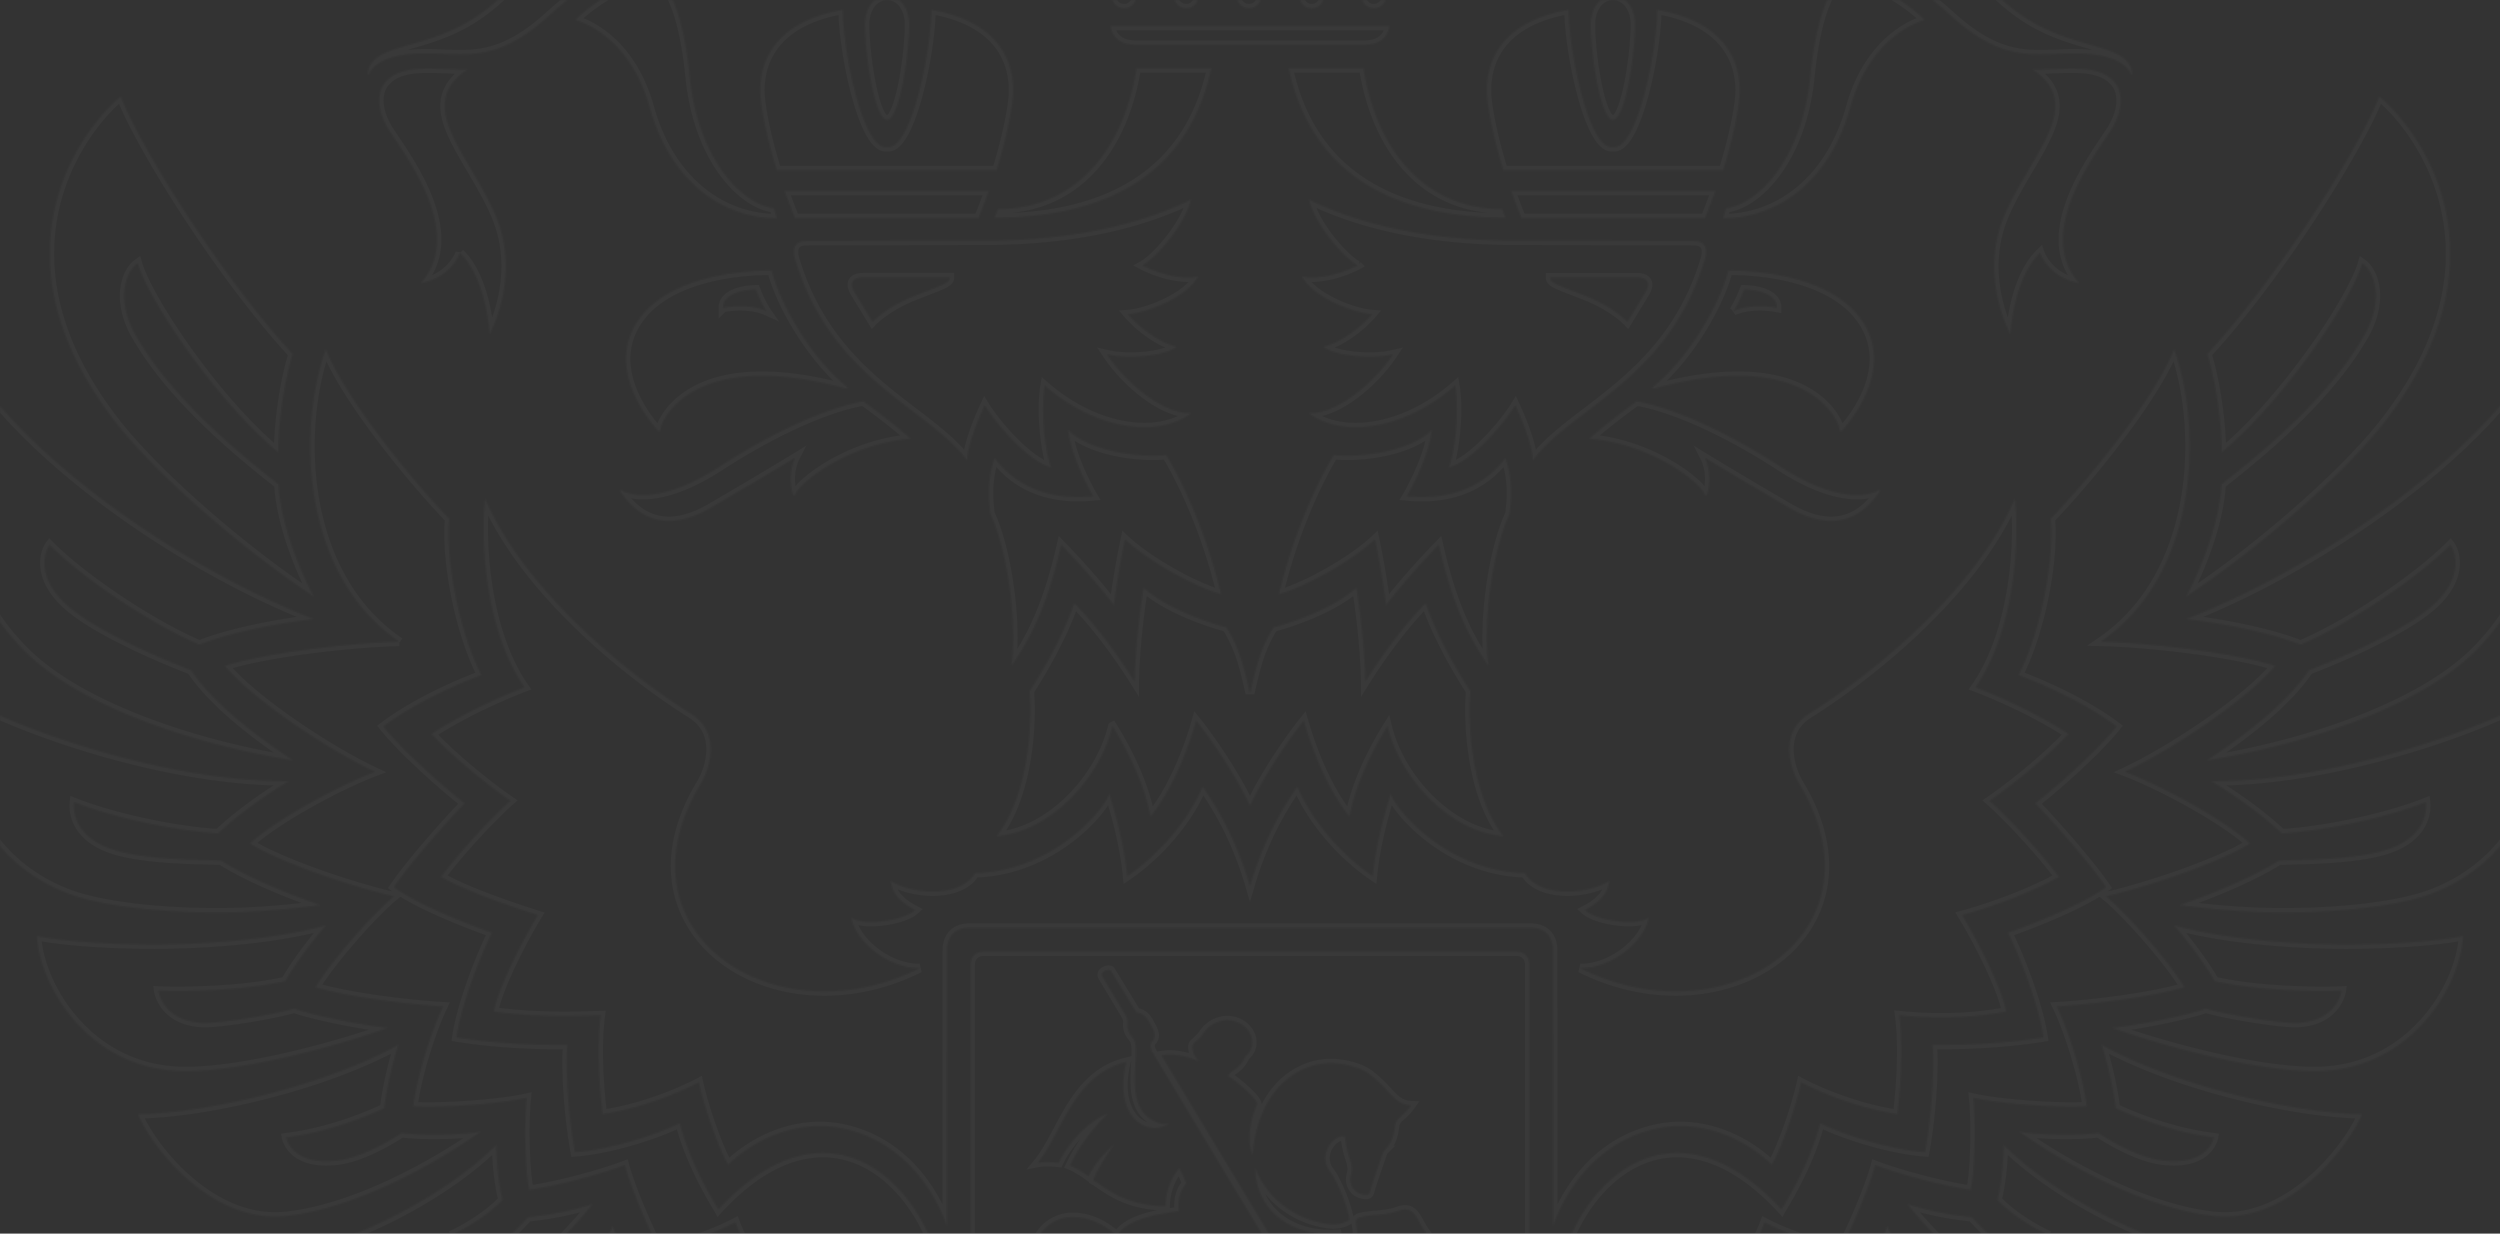 <svg width="1680" height="829" fill="none" xmlns="http://www.w3.org/2000/svg"><rect width="100%" height="100%" fill="#333333" stroke="none"/><g opacity=".03"><mask id="a" fill="#fff"><path fill-rule="evenodd" clip-rule="evenodd" d="M1368.43 1280.25c-2.99 0-9.65 22.57-2.79 38.57 3.64 8.53 12.21 12.12 19.39 9.74 7.06-2.35 9.12-9.05 9.32-14.27.66-17.54-14.78-34.04-25.92-34.04zm-51.39-255.92l2.25 24.78-21.46-2.39v28.22l21.46-2.38-2.25 25.88h29.15l-2.25-25.88 21.45 2.38v-28.22l-21.45 2.39 2.25-24.78h-29.15zm14.61 97.65c-5.8 0-10.51 4.8-10.51 10.72 0 5.92 4.71 10.72 10.51 10.72 5.81 0 10.51-4.8 10.51-10.72 0-5.92-4.71-10.72-10.51-10.72zm0 43.4c-5.8 0-10.51 4.79-10.51 10.71 0 5.92 4.71 10.72 10.51 10.72 5.81 0 10.51-4.8 10.51-10.72 0-5.91-4.71-10.71-10.51-10.71zm0 44.01c-5.8 0-10.51 4.8-10.51 10.72 0 5.93 4.71 10.72 10.51 10.72 5.81 0 10.51-4.8 10.51-10.72 0-5.92-4.71-10.72-10.51-10.72zm33.95 10.72c0 5.93 4.7 10.72 10.51 10.72 5.8 0 10.51-4.8 10.51-10.72 0-5.92-4.71-10.72-10.51-10.72-5.81 0-10.52 4.8-10.52 10.72h.01zm44.05 0c0 5.93 4.71 10.72 10.52 10.72 5.8 0 10.51-4.8 10.51-10.72 0-5.92-4.71-10.72-10.51-10.72-5.81 0-10.52 4.8-10.52 10.72zm-78 48.21c-9 0-31.2 45.54-14.65 68.57 3.17 4.4 8.71 6.88 14.65 6.88 5.94 0 11.49-2.48 14.65-6.88 16.55-23.03-5.65-68.57-14.65-68.57zm-36.78 11.93c-11.14 0-26.58 16.5-25.92 34.04.2 5.22 2.26 11.92 9.32 14.26 7.17 2.39 15.75-1.21 19.4-9.73 6.85-16 .19-38.57-2.8-38.57zm-17.1-60.14c0 5.93 4.7 10.72 10.51 10.72s10.51-4.8 10.51-10.72c0-5.92-4.71-10.72-10.51-10.72-5.81 0-10.51 4.8-10.51 10.72zm-42.98 0c0 5.93 4.7 10.72 10.51 10.72s10.51-4.8 10.51-10.72c0-5.92-4.7-10.72-10.51-10.72s-10.51 4.8-10.51 10.72zm-10.36 0c0-9.14 1.58-17.37 1.58-17.37h87.35v-89.35c-42.16 7.38-75.88 39.84-85.94 81.78-2.44 3.49-10.37 5.27-15.95 4.65-32.24-3.94-97.47-15.68-97.47-29.55 0-19.49 13.22-27.29 25.92-27.29 18.11 0 38.13 9.8 54.79-14.29-59.31 2.71-13.84-82.83-62.49-99.06 2.41 21.84.02 60.27-7.65 80.59 0 0-17.43-18.59-37.01-25.6 1.47 15.85-1.51 48.72-8.61 63.68 0 0-20.73-19.15-42.22-26.32 19.83 28.7 19.15 69.67 13.81 94.58-1.54 7.21 3.84 16.18 18.96 15.52 23.66-1.04 104.45 2.52 139.49 16.82 10.9 4.45 20.23 9.55 24.79 17.3 3.71 10.45 12.9 26.63 24.2 34.92 5.08-18.05 26.71-37.39 40.81-36.69 4.21.2 8.86 7.23 9.83 14.1 1.24-6.39 11.64-24.07 23.03-24.07 10.51 0 20.61 14.79 24.12 27 1.06-7.84 5.7-16.23 9.91-16.23 14.16 0 31.96 12.53 38.67 33.24 5.43-6.76 30.37-38.76 33.19-59.77h-211.53s-1.59-9.08-1.59-18.59h.01zm125.51-106.7v89.33h87.43c-7.6-45.55-42.8-81.5-87.43-89.33zm-1031.675 73.55c1.835.62 3.693.18 5.522-.79-5.893 8.19-5.649 13.58-3.113 16.1 3.987 3.94 6.94-3.3 17.015-13.98 10.085-10.66 17.06-13.91 13.089-17.87-2.56-2.54-7.866-2.61-15.788 3.84.876-1.89 1.213-3.77.575-5.6-3.333-9.63-18.85-22.45-27.403-22.48a9.243 9.243 0 00-3.59.76c3.763-6.03 2.791-10.59.274-13.09-2.772-2.74-4.359-.82-7.47 3.15.425-2.77-.288-6.02-2.913-9.99-12.839-19.4-80.746-83.26-96.166-89.67-9.203-3.85-12.223 1.47-12.223 1.47s-5.093 3.28-1.067 12.59c6.739 15.59 71.991 82.28 91.295 94.83 3.959 2.56 7.139 3.19 9.828 2.67-3.752 3.28-5.55 4.97-2.793 7.71 2.519 2.5 7.004 3.35 12.77-.71a9.915 9.915 0 00-.602 3.7c.293 8.75 13.267 24.25 22.764 27.36h-.004zM155.04 998.029c-2.012 0-4.869.477-6.971 2.701-2.128 2.25-2.876 5.73-2.102 9.77.851 4.39 3.357 8.84 7.07 12.53 4.445 4.43 10.038 7.06 14.939 7.06 2.025 0 4.863-.46 6.968-2.68 4.586-4.86 2.322-15.08-4.96-22.31-4.459-4.41-10.036-7.067-14.943-7.067l-.001-.004zm211.194 237.051c-.057-6.74-12.84-18.06-28.002-18.06-22.519 0-32.267 14.27-32.267 21.55 0 13.69 13.233 15.45 17.289 15.68 15.849.98 41.406-15.23 42.98-19.17zm-19.398 34.2c-5.984 7.66-8.224 15.15-6.676 22.24 1.884 8.59 10.381 12.45 17.971 12.45 7.999 0 15.163-3.77 19.163-10.11 8.603-13.56 8.982-43.6 6.082-46.89-7.211 0-26.389 9.31-36.539 22.31h-.001zM149.208 956.488c-6.365-6.326-19.38 3.1-27.158-1.286 3.448-19.315 17.118.956 30.33-13.009 5.267-5.577 2.441-14.284-.582-16.912-5.692 5.77-14.502 3.771-15.179.564 14.995-35.437-14.303-74.945-42.434-69.994 5.519 7.386 7.169 33.059 4.765 39.998 10.71 7.693 3.054 25.813-8.766 20.549-7.928-3.23-21.91-23.05-5.83-37.014-.463-5.033-9.31-6.256-18.71 5.871 6.897-22.26-35.323-15.28-43.998-9.938-4.933 9.048-10.402 52.538 11.069 44.772-11.517 10.02-10.046 19.041-5.129 19.365 13.104-16.911 32.846-3.192 36.251 4.83 5.505 11.961-11.925 20.353-19.754 9.623-6.7 2.689-31.774 1.806-39.151-3.619-3.932 28.977 35.49 57.752 69.571 41.29 3.141.596 5.37 9.542-.07 15.562 2.66 3.03 11.226 5.65 16.5.06 13.195-13.961-6.997-27.342 11.728-31.492 4.519 7.841-4.251 21.476 2.105 27.802 10.183 10.11 22.973-9.507 35.534-10.294.369-12.898 19.089-26.61 8.909-36.732l-.001.004zM43.674 911.747s-6.587-4.679 1.311-13.25c8.093-8.368 12.875-1.756 12.875-1.756s7.42 16.514 9.613 24.116c-7.482-2.01-23.798-9.11-23.798-9.11h-.001zm65.175 50.227c-4.088.518-13.771 9.139-18.627 4.312L68 944.219l11.11-11.788 11.154-11.763 22.202 22.093c4.856 4.811-3.244 15.014-3.617 19.212v.001zM477.038 1300.2c.753-3.31.236-5.96-1.496-7.68-.543-.54-1.031-.85-1.325-.85-1.252 0-4.036 3.44-6.721 6.78-2.235 2.76-5.022 6.2-8.576 9.95-3.54 3.77-6.818 6.72-9.444 9.11-3.121 2.82-6.357 5.75-6.393 7.06 0 .31.32.81.887 1.37 1.149 1.15 2.689 1.72 4.558 1.72 2.856 0 9.046-1.46 18.359-11.33 7.073-7.47 9.432-12.9 10.153-16.13h-.002zm.134 26.33c-4.842 5.14-9.762 8.79-12.486 10.65 1.932 1.96 7.424 5.43 14.287 5.43 3.918 0 7.577-1.15 10.918-3.43 6.85-11.29.24-22.84-2.733-25.78-1.738 2.86-5.149 8.02-9.988 13.13h.002zm-74.989-62.79c-3.527 3.3-11.684 26.22-8.125 40.18 1.532 5.98 4.834 8.53 10.423 8.23 5.782-.36 8.934-3.37 9.909-9.5 2.217-13.94-8.361-36.1-12.209-38.91h.002zm-4.464-63.7c.2.39 41.836 36.97 55.805 50.21 3.291 3.13 7.83 3.85 12.439 1.51 2.629-1.35 5.904-2.89 9.29-4.44 41.635-14.7 110.12-16.35 135.241-15.24 15.123.66 20.464-8.3 18.957-15.52-4.92-23.58-6.019-65.88 13.815-94.58-21.495 7.16-42.221 26.32-42.221 26.32-7.109-14.96-10.085-47.83-8.616-63.69-19.572 7.01-37.008 25.61-37.008 25.61-7.668-20.32-10.062-58.75-7.646-80.59-48.651 16.23-3.181 101.77-62.494 99.06 16.667 24.09 36.682 14.3 54.794 14.3 12.701 0 28.478 8.3 25.92 27.28-1.854 13.74-81.435 30.85-113.441 30.85-22.371 0-37.351-6.9-48.578-22.4-5.401-7.46-10.908-10.84-17.078-9.89-7.657 1.18-16.611 9-16.611 27.1 0 12.83 5.191 40.94 20.608 40.94 10.829 0 11.308-22.21 6.822-36.83h.002zm51.456 98.68c7.267-7.7 9.809-13.31 8.014-17.69-2.598-6.32-19.126-24.69-40.761-45.43a86.905 86.905 0 01-2.885 12.65c14.58 19.24 20.028 39.91 15.112 57.26 1.78 1.18 2.882 1.72 3.527 1.97 5.598 2.22 12.586-4.09 16.99-8.76h.003zm-105.281-104.64c-.105.11-2.798 2.76-4.539 6.33 4.525.03 9.798.81 14.541 2.08-.315-4.19-.627-9.87-.216-14.77-4.002.9-8.301 4.75-9.784 6.36h-.002zm727.226 132.17c13.71-6.23 23.59-23.13 26.2-39.66-8.69 4.24-18.48 6.31-29.77 6.31-31.06 0-70.076-17.2-105.439-32.79 0 0-7.625 6.39-20.261 7.73 35.682 10.92 105.8 49.68 110.96 74.54 3.44 16.63-7.44 22.97-7.44 22.97-15.6-25.35-55.813-64.72-109.477-84.41.11 9.27-1.675 15.77-1.675 15.77s-10.89 2.67-34.021-1.33c20.225 16.81 73.353 76.17 79.121 121.21 3.845 30.07-17.253 31.46-17.253 31.46-3.012-45.23-26.83-92.03-69.815-139.02 0 0-7.048 11.01-16.416 16.56 0 0-15.875-2.8-29.051-11.48 5.073 59.67 8.07 137.18 4.922 160.65-2.198 16.33-11.702 23.18-11.702 23.18s-9.538-6.85-11.74-23.18c-3.142-23.47-.151-100.98 4.922-160.65-13.171 8.68-29.05 11.48-29.05 11.48-9.369-5.55-16.407-16.56-16.407-16.56-42.994 46.99-66.813 93.79-69.82 139.02 0 0-21.099-1.39-17.251-31.46 5.766-45.04 58.896-104.4 79.118-121.21-23.13 4-34.021 1.33-34.021 1.33s-1.784-6.5-1.672-15.77c-53.661 19.69-93.865 59.06-109.474 84.42 0 0-10.88-6.35-7.432-22.98 5.149-24.86 75.268-63.62 110.955-74.54-12.637-1.34-20.267-7.73-20.267-7.73-35.358 15.6-74.382 32.79-105.438 32.79-11.287 0-21.083-2.07-29.762-6.31 2.598 16.53 12.486 33.43 26.184 39.66-47.976 33.62-18.351 112.41-82.695 97.6 35.881 66.35 108.455 73.01 108.455 73.01-16.076-35.09 3.968-142.17 100.291-190.82-59.293 58.87-86.307 130.25-70.575 180.6 14.434 46.22 61.354 64.95 96.683 65.76-24.982-76.42-9.585-163.94 42.26-219.03-22.217 60.42-53.455 221.69 36.743 252.63 90.19-30.94 58.927-192.21 36.702-252.63 51.855 55.09 67.244 142.61 42.264 219.03 35.327-.81 82.244-19.54 96.684-65.76 15.73-50.35-11.28-121.73-70.573-180.6 96.323 48.65 116.363 155.73 100.283 190.82 0 0 72.58-6.66 108.46-73.01-64.35 14.81-34.72-63.98-82.7-97.6h-.01zM847.66-2.965c0-4.735-3.755-8.593-8.357-8.593-4.614 0-8.358 3.858-8.358 8.593 0 4.748 3.743 8.608 8.358 8.608 4.602 0 8.357-3.86 8.357-8.608zm42.167 0c0-4.735-3.74-8.593-8.358-8.593-4.606 0-8.35 3.858-8.35 8.593 0 4.748 3.744 8.608 8.35 8.608 4.618 0 8.358-3.86 8.358-8.608zm-65.514-223.076c0 8.867 7.016 16.107 15.64 16.107 8.638 0 15.651-7.24 15.651-16.107 0-8.88-7.013-16.113-15.651-16.113-8.624 0-15.64 7.232-15.64 16.112v.001zm5.034-34.224h21.297l-2.302-25.675 23.135 2.459v-20.309l-23.137 2.451L850.642-327h-21.297l2.293 25.661-23.13-2.451v20.309l23.13-2.459-2.293 25.674.002.001zM805.492-2.967c0-4.735-3.755-8.592-8.364-8.592-4.607 0-8.357 3.857-8.357 8.592 0 4.748 3.75 8.609 8.357 8.609 4.609 0 8.364-3.86 8.364-8.609zm-50.196 31.863c2.262.812 4.874 1.254 7.967 1.254h153.471c3.094 0 5.706-.442 7.959-1.254 4.956-1.772 7.968-5.485 9.138-11.419H746.16c1.165 5.934 4.179 9.644 9.136 11.42v-.001zm8.439-31.863c0-4.735-3.747-8.592-8.361-8.592-4.608 0-8.364 3.857-8.364 8.592 0 4.748 3.756 8.609 8.361 8.609 4.614 0 8.361-3.86 8.361-8.609h.003zm167.855 0c0-4.735-3.755-8.592-8.35-8.592-4.613 0-8.365 3.857-8.365 8.592 0 4.748 3.752 8.609 8.367 8.609 4.594 0 8.35-3.86 8.35-8.609h-.002zm10.03-20.384c4.327-5.36 25.838-46.871 25.838-88.779 0-37.717-47.494-58.479-75.751-59.428-3.271 53.877-24.296 138.45-51.702 138.45-25.938 0-48.477-84.085-51.708-138.452-28.253.952-75.746 21.714-75.746 59.432 0 41.907 21.502 83.42 25.832 88.777h203.24-.003zM840.005-59.866c12.905 0 29.586-53.655 33.846-104.438 0-10.282-12.911-26.009-33.845-26.419-20.941.408-33.852 16.136-33.852 26.419 3.741 47.357 21.143 104.438 33.852 104.438h-.001zM429.714 214.022c-25.045 34.371 9.589 71.988 11.725 74.587 1.506 1.834 2.797 1.006 2.567-1.051-.181-1.766 18.024-54.766 122.83-26.856 2.241.596 3.615.643 1.515-1.525-19.361-15.315-42.332-49.644-49.756-77.257 0 0-63.832-2.269-88.883 32.102h.002zm56.184-7.189c0-9.601 13.998-12.25 22.044-12.25 0 0 3.532 9.272 7.076 14.404-8.166-3.644-19.509-4.014-29.12-2.154zm55.634-44.851c-6.972 0-9.577 4.428-7.3 12.096 24.081 81.001 89.731 100.213 115.651 135.294 0 0-.185-10.929 11.84-37.008 8.182 13.413 30.35 38.531 44.755 41.728-3.443-7.225-7.539-35.746-4.345-54.912 34.019 29.702 75.959 35.539 98.466 18.402-19.163.733-44.116-20.552-56.676-39.433 17.535 4.046 41.678-.125 46.654-5.152-11.077-2.697-24.511-12.504-32.601-21.822 12.443-.863 39.442-11.039 47.16-25.387-10.826 2.454-26.877-1.96-37.329-7.476 7.961-4.297 27.827-25.548 32.593-44.198-28.213 13.806-72.728 27.542-138.67 27.542 0 0-116.523.325-120.201.325l.003.001zm72.794 36.927c-18.642 7.37-27.984 17.323-27.984 17.323s-8.947-14.655-11.803-19.366c-2.856-4.707-3.751-10.477 5.886-10.477h57.793c0 3.932-5.252 5.148-23.893 12.519l.001.001zM417.032 330.71c6.031 7.985 23.099 32.371 60.542 10.569 37.434-21.805 56.742-33.675 56.742-33.675s-5.848 11.252-1.41 24.743c.259.775 1.139.74 1.477-.062 3.729-8.731 36.243-33.995 77.704-37.492-15.199-13.258-31.876-25.073-31.876-25.073-17.714 2.854-52.052 14.94-96.467 43.722-44.421 28.782-64.884 16.762-65.734 16.222-.847-.542-2.05-.371-.979 1.046h.001zm530.549 918.96c6.396-2.04 11.749-5.29 14.502-8.94-28.689-1.24-52.37-25.95-61.042-41.2-9.53 15.73-26.543 28.02-26.543 28.02-12.113-3.19-28.667-16.36-34.498-26.43-5.826 10.08-22.382 23.24-34.498 26.43 0 0-17.012-12.29-26.544-28.02-8.668 15.25-32.351 39.96-61.042 41.2 2.755 3.65 8.109 6.9 14.505 8.94 4.282 1.37 9.022 2.21 13.793 2.21 5.054 0 10.129-.91 14.679-3.04-2.865 10.39-3.818 23.22-1.721 32.01 0 0 15.258 1.2 31.008-4.74 1.133 9.5 5.479 21 12.609 28.78 1.401 1.52 2.865 2.95 4.478 4.14 8.46 0 28.885-9.84 32.735-15.9 3.845 6.06 24.271 15.9 32.735 15.9 1.606-1.19 3.073-2.63 4.476-4.15 7.126-7.77 11.474-19.27 12.604-28.77 7.086 3.55 15.316 4.97 24.425 4.97 2.195-.01 4.391-.08 6.581-.23 2.104-8.8 1.15-21.62-1.719-32.01 4.553 2.13 9.628 3.04 14.678 3.04 4.782 0 9.515-.84 13.798-2.21h.001zM661.249 639.408c-5.621 0-9.101 3.58-9.101 9.343v349.885c0 33.364 13.18 50.284 39.169 50.284l65.032.25c44.56 0 70.847 15.3 83.651 34.27 10.888-17.69 41.486-34.27 83.653-34.27l65.013-.25c25.994 0 39.174-16.92 39.174-50.284V648.751c0-5.763-3.49-9.343-9.09-9.343H661.246h.003zm63.518 327.349c-.624 7.743 8.397 21.827 23.287 17.42-.448 2.857.388 10.672 3.716 16.533-26.38 5.96-37.757-15.68-27.003-33.953zm239.166-115.826a616.736 616.736 0 01-10.743-11.666c-3.763-4.171-6.448-5.792-10.287-5.792-8.633 0-17.871 4.716-22.81 7.981-.328.133-.577.45-.699 1.301 5.249-.467 10.514-.851 15.748-1.442 4.595-.529 8.885-.345 12.844 2.596 3.117 2.305 4.876 5.159 5.045 8.886.499 11.909 10.029 36.975 10.622 44.498.743 2.959-2.825 3.821-7.766 17.656-3.648 4.067-13.51-8.844-12.082-11.865 5.747-7.475 7.331-12.132 5.873-17.7-1.165-4.477-3.353-12.472-4.975-16.806-2.167-5.783-7.045-7.95-13.105-5.877-23.779 7.871-27.444-2.619-51.012 7.247l27.142 41.898c-.1-3.036-1.559-8.518-5.949-12.458.79-4.229 9.353-5.979 12.552-2.018 3.927 5.022 11.586 12.183 17.89 13.331 12.112 2.235 11.195 20.576 43.56 26.715-4.023 4.158-12.999 2.748-16.91.867 2.361 3.638 5.078 7.072 9.955 8.313-5.018 5.023-19.414-6.748-17.941 5.097 2.49-1.437 5.939-1.67 8.855-.938 6.459 1.607 17.052 38.229-5.262 54.235 4.75 1.42 9.859-1.09 14.678-1.09 2.824 0 5.463 2.74 5.744 5.79 2.081 1.59 3.448 3.55 4.66 6.05-1.68.56-4.923.04-6.723-1.15.724 2.03.551 6.92-.205 7.01-2.018.27-3.574-.88-5.637-2.11-2.873 1.47-12.313.87-14.986-1.52-7.127 1.73-14.162 4.05-21.587 4.05-4.009 0-9.29-.25-9.101-5.14.091-2.38 1.275-3.61 2.204-6.22-3.417-3.5-9.112-.11-15.903.55-9.205.88-13.001-.55-14.997-2.42 8.691-8.03 3.445-27.589-9.978-29.32 11.042 10.559 9.6 27.64-2.76 31.48 3.571 1.15 5.34 2.76 6.707 5.3 4.346 1.8 4.409 4.94 4.083 6.35-2.378-1.69-6.66-3.35-10.077-2.9-.246 1.49-.869 4.28-2.157 5.36-1.476-.32-3.401-1.67-4.149-2.75-3.948-3.02-28.541 2.75-30.035-1.29-.945-3.75 5.621-6.9 11.679-8.23-15.577-5.71-29.092-34.987-53.074-39.945-11.122-2.292-26.191 2.697-26.191 17.142 0 7.097 5.716 12.563 11.896 12.563 5.689 0 8.534-3.929 8.534-7.906-.916.693-1.483 1.121-2.042 1.578-3.48 2.85-7.914 2.668-11.123-.455-2.824-2.751-2.824-7.527-.083-10.757 2.255-2.688 4.963-4.202 8.581-4.735 9.389-1.364 17.068 1.624 22.241 9.149 2.465 3.591 3.826 7.429 3.826 11.146 0 16.64-16.694 20.42-25.933 20.42-23.259 0-36.966-16.62-36.966-35.861 0-2.242.11-4.516.495-6.805 3.64-21.65 23.004-30.702 39.757-33.41-2.137-7.536-6.264-13.626-12.187-18.597-2.949-2.473-3.248-4.492-1.39-7.646 2.53-4.312 5.188-8.555 6.306-13.414.255-1.09.371-2.242.452-3.426-8.342 7.464-20.003 14.305-36.139 19.189-5.089 2.349-7.782 6.978-8.429 12.302-.735 6.178-.907 12.445-1.019 18.678-.028 1.438 1.014 3.003 1.806 4.381 3.003 5.143 6.319 10.151 7.059 16.568 0 3.108-15.667 3.429-15.667.937-.146-11.283-7.691-15.667-6.881-23.117 2.085-11.588 2.551-23.179.651-34.826-.479-2.932 1.083-4.861 3.176-6.421 3.328-2.534 6.865-4.798 10.187-7.312 7.841-5.982 11.085-13.776 9.243-23.442-.237-1.257-.794-2.469-1.339-3.653-3.905-8.599-6.755-17.308-6.755-27.005 0-10.634-13.201-10.027-12.338.423.271 3.265 2.712 7.831 4.083 10.969 13.535 31.088-10.801 53.476-35.975 53.46 26.462-9.144-6.185-42.961-6.185-68.19 0-15.472 11.976-26.911 26.267-26.911 16.482 0 26.932 10.603 29.925 12.425 7.974-12.622 32.389-14.899 41.556-16.354-.699-6.796.26-12.836 4.434-18.052.272-.352.444-1.006.296-1.382-1.302-3.215-2.689-6.389-4.488-9.498-7.517 8.467-9.321 19.698-9.321 25.504-27.835-.408-40.112-12.576-48.339-17.367.032-2.117 7.437-15.421 14.004-24.201-7.198 6.159-13.116 13.093-17.461 21.408-3.979-2.87-8.163-5.465-12.253-7.163 6.273-13.411 14.586-23.85 25.18-34.758-14.918 5.492-27.901 22.328-32.822 32.905-4.256-.486-10.543-.651-14.054.031 16.257-19.843 23.687-58.939 59.431-67.708-8.953 36.257 13.311 50.99 28.641 41.528-1.995 0-3.361.317-4.648 0-29.889-7.569-12.176-48.883-19.414-57.484-2.749-3.261-4.168-6.252-3.721-10.38.161-1.452-.27-3.136-.938-4.474l-15.897-26.487c-1.999-3.335 4.189-5.708 5.522-4.174l16.212 26.489c.42.663.937 1.634 1.54 1.745 5.928 1.041 7.762 5.943 10.159 10.281.759 1.399 1.357 3.006 1.495 4.587.114 1.207-.217 2.895-1.023 3.716-2.578 2.603-2.078 5.164-.085 8.541 3.199 5.415 99.234 164.902 99.234 164.902-20.858 8.515-58.589 9.205-69.519 8.148-2.268 5.535-5.813 11.376-11.053 17.003 5.232-3.398 9.278-7.708 13.018-12.393 4.22.486 10.546 2.171 17.014 2.642-3.826 8.158-9.573 16.276-16.951 23.075-3.47 3.41-7.769 6.429-6.188 11.89 1.782 6.147 13.248 17.86 17.43 25.459 4.151.875 11.159 2.349 16.297 4.397 2.932 6.281 12.848 14.17 24.799 10.087-24.028-.301-22.255-24.849-14.788-37.832-.808 12.058 5.032 22.068 12.428 23.21-11.09-10.092-9.98-33.013.822-45.587 1.536 20.415 7.746 31.145 16.63 33.571-11.742-10.772-18.789-35.694-1.058-53.854 1.37 46.602 44.166 38.197 48.055 92.144 15.851 0 16.753-21.283 7.917-25.195-5.157-1.926-9.816-5.313-12.455-9.923-1.099-1.939-2.239-5.398-3.136-7.432-4.711-13.862-18.013-12.984-17.69-16.308.315-1.124 2.409-1.64 5.347-1.64l-25.067-38.611-1.307-2.016c3.023-.612 3.694-2.365.589-7.248 0 0-94.064-155.956-94.512-156.85 8.745-1.513 17.147.851 25.328 4.008-2.184-2.02-3.965-4.841-4.346-7.751-.315-2.339-.227-3.705 1.663-5.19 2-1.628 3.921-3.506 5.322-5.629 4.67-7.082 13.251-10.542 21.048-8.327 11.765 3.332 15.929 16.598 7.28 23.573-4.603 10.118-10.311 8.843-11.485 13.378 2.308 1.066 18.4 13.458 19.474 18.675-4.796 9.953-7.18 25.512-3.019 34.196 3.109-41.373 28.097-61.608 52.433-61.608 5.779 0 11.522 1.003 17.284 2.959 3.152 1.061 6.304 2.59 8.927 4.578a80.132 80.132 0 0110.566 9.667c4.748 5.202 9.1 10.757 17.178 11.118-2.362 3.355-5.051 5.811-7.803 8.222-1.984 1.772-2.981 3.9-3.225 6.57-.562 5.747-2.457 11.011-6.695 15.242a5.634 5.634 0 00-1.291 2.018c-2.701 7.815-5.437 15.597-7.977 23.457-.63 1.914-.488 4.552-3.08 4.521-2.251-.031-4.971-.685-6.648-2.051-3.567-2.879-4.846-7.072-3.567-11.498 1.27-4.402 0-8.181-1.399-12.275-1.433-4.095-1.93-8.524-2.892-13.198-6.645-2.321-19.118 11.911-9.597 23.834 6.183 8.797 11.74 24.985 12.703 31.612.2.654-5.625 4.312-13.651 3.293-27.129-3.459-44.287-22.235-49.501-38.075-.425 26.833 21.918 46.724 55.031 44.798 1.349 6.251 6.471 10.497 12.439 10.694 1.239-4.036 1.212-12.503.2-17.886-.45-2.368.795-3.58 2.996-4.143 7.24-1.835 16.664-1.121 24.725-3.989 7.149-2.562 10.531-1.062 14.974 7.558 3.37 6.502 9.128 13.501 14.565 18.325 2.283 2.017 4.566 4.065 6.723 6.219 2.749 2.744 4.179 5.974 4.393 9.965-.708 6.253.126 18.84.126 19.039-1.57 4.127-13.015-.241-14.864-4.673-.697-1.652 4.897-13.257-.976-19.479l.002.006zM1161.41 181.92c-7.43 27.613-30.4 61.942-49.76 77.257-2.1 2.167-.72 2.123 1.52 1.525 104.8-27.91 123.01 25.089 122.82 26.858-.22 2.057 1.07 2.885 2.57 1.05 2.14-2.598 36.77-40.217 11.73-74.586-25.05-34.372-88.88-32.103-88.88-32.103v-.001zm3.58 27.067c3.54-5.132 7.08-14.404 7.08-14.404 8.04 0 22.03 2.65 22.03 12.25-9.61-1.862-20.95-1.49-29.11 2.154zm97.98 121.723c1.07-1.417-.14-1.588-.98-1.046-.85.54-21.32 12.56-65.73-16.222-44.42-28.782-78.76-40.87-96.47-43.722 0 0-16.68 11.815-31.88 25.073 41.46 3.497 73.98 28.761 77.71 37.492.34.802 1.21.837 1.47.062 4.44-13.491-1.41-24.743-1.41-24.743s19.31 11.87 56.74 33.673c37.45 21.802 54.52-2.584 60.55-10.568v.001zM912.193 178.313c-10.45 5.517-26.5 9.929-37.328 7.477 7.72 14.347 34.719 24.524 47.158 25.386-8.085 9.317-21.524 19.124-32.599 21.821 4.978 5.027 29.116 9.196 46.657 5.152-12.565 18.88-37.516 40.166-56.679 39.433 22.512 17.139 64.455 11.299 98.472-18.401 3.188 19.165-.902 47.684-4.351 54.913 14.408-3.199 36.577-28.319 44.757-41.729 12.02 26.08 11.84 37.011 11.84 37.011 25.93-35.083 91.57-54.293 115.65-135.296 2.28-7.668-.33-12.098-7.3-12.098-3.68 0-120.19-.324-120.19-.324-65.952 0-110.467-13.736-138.68-27.543 4.766 18.65 24.632 39.904 32.599 44.197l-.006.001zm187.387 8.076c9.63 0 8.74 5.77 5.88 10.479-2.86 4.709-11.8 19.365-11.8 19.365s-9.34-9.954-27.98-17.327c-18.65-7.369-23.9-8.585-23.9-12.517h57.8zM668.371 307.715c-3.755 10.6-4.862 22.291-2.866 37.5 12.118 26.217 17.979 74.895 14.239 102.11 19.304-26.823 27.876-56.987 33.399-81.122 11.069 11.278 25.433 27.424 35.453 40.505 1.721-14.167 4.774-31.662 7.448-44.297 14.419 13.716 44.342 30.937 64.576 37.045-13.619-57.24-36.927-93.726-36.927-93.726-19.78 1.984-51.639-2.816-65.961-16.85 2.557 20.739 16.882 44.582 16.882 44.582-30.693 2.983-52.433-7.451-66.241-25.747h-.002zm343.259 0c-13.811 18.299-35.551 28.731-66.244 25.747 0 0 14.322-23.842 16.879-44.579-14.322 14.034-46.173 18.832-65.958 16.847 0 0-23.303 36.485-36.932 93.724 20.242-6.107 50.16-23.329 64.578-37.044 2.677 12.635 5.725 30.129 7.448 44.296 10.022-13.077 24.38-29.228 35.459-40.505 5.52 24.135 14.092 54.301 33.4 81.122-3.747-27.215 2.12-75.893 14.23-102.11 2-15.21.89-26.901-2.87-37.499l.01.001zM747.623 488.054c11.582 18.545 21.889 40.847 25.46 60.71 11.104-13.382 22.831-36.645 30.778-64.431 9.743 12.131 26.763 36.838 36.139 57.218 9.369-20.38 26.393-45.087 36.133-57.218 7.951 27.786 19.679 51.049 30.782 64.431 3.57-19.863 13.877-42.165 25.458-60.708 8.809 36.093 42.79 71.201 77.857 73.842-22.813-29.498-23.756-80.484-22.142-97.465-15.188-23.523-25.193-44.745-29.979-59.166-10.301 10.145-26.237 29.863-40.536 52.654 0-.277-.409-28.577-6.112-62.94-14.741 13.268-41.436 22.874-55.704 26.604-9.007 14.627-11.474 26.038-15.757 44.396-4.283-18.358-6.758-29.769-15.758-44.396-14.273-3.731-40.963-13.336-55.708-26.603-5.699 34.362-6.114 62.662-6.114 62.938-14.303-22.79-30.231-42.509-40.538-52.655-4.782 14.423-14.785 35.645-29.979 59.17 1.621 16.982.672 67.968-22.138 97.466 35.071-2.641 69.048-37.749 77.853-73.842l.005-.005zM429.898 914.907c19.682-12.789 32.136-36.026 46.314-64.446-8.254 3.402-20.214 7.087-32.2 9.565-11.693 22.527-28.252 13.789-28.684 10.593 3.579-3.951 7.665-9.791 10.739-14.873-4.984-9.287-10.987-23.122-14.297-31.677-16.73 35.08-47.457 70.713-73.19 84.616 15.141 20.964 62.066 25.229 91.316 6.22l.002.002zm60.828-59.125c-13.959 29.343-10.676 74.56 33.764 75.841-3.687-32.019 10.795-62.141 26.275-75.839-13.314 3.269-34.991 20.667-34.991 20.667s-3.264 7.456-3.921 17.104c-9.302 1.656-14.443-5.482-10.581-20.369 0 0-6.723-7.657-10.546-17.4v-.004zm-219.987 33.506a81.765 81.765 0 0019.437-2.368c42.912-10.56 83.777-47.109 108.067-77.796-13.875 4.375-27.89 7.216-43.426 8.784 0 0-10.88 12.678-19.257 17.365-4.245 2.396-8.487 3.54-12.506 3.54-12.14 0-17.295-9.918-17.295-9.918s19.581-9.345 32.042-22.623c-2.469-9.785-4.039-23.34-4.324-36.854-33.79 33.807-97.301 66.654-141.662 73.03 8.78 18.205 39.931 46.84 78.926 46.84h-.002zm-85.915-71.709a70.347 70.347 0 006.668-.32c44.103-4.343 97.333-32.477 131.609-56.825-10.912 2.207-39.6 2.846-53.212.956-4.708 3.141-25.464 16.207-42.733 18.389-31.501 3.975-34.832-15.436-34.832-15.436 20.237-2.462 43.567-9.267 65.868-19.61 2.239-16.725 6.125-31.633 9.447-42.624-48.622 26.97-127.945 45.94-175 46.566 9.416 22.271 45.922 68.902 92.187 68.902l-.002.002zm6.936-158.219c6.778-11.942 17.506-26.058 27.271-37.57-38.817 10.647-88.789 12.873-115.281 12.873-31.232 0-61.58-2.195-78.992-5.676 1.547 31.251 31.392 85.16 90.279 90.419 3.07.282 6.468.417 10.102.417 36.738 0 95.163-14.805 135.367-29.011-28.666-3.674-56.353-10.451-62.667-13.089-14.95 4.273-50.664 10.24-62.262 9.6-26.327-1.438-29.145-21.57-29.145-21.57s47.378 1.994 85.325-6.393h.003zM50.402 602.096c21.876 7.04 56.765 11.078 95.727 11.078 23.77 0 48.846-2.117 69.241-5.006-22.028-7.47-49.211-18.761-66.876-29.949-22.079-.439-52.05-1.063-71.295-6.931-28.303-8.628-27.901-27.91-27.397-32.238 24.468 9.8 66.093 19.174 96.858 21 11.342-10.882 28.862-23.849 47.347-35.139-73.006.636-166.205-28.162-218.57-55.775-11.973 97.036 54.187 126.261 74.965 132.958v.002zm160.481-201.21c-11.266-21.529-22.252-50.491-23.702-75.454-34.144-26.722-73.119-60.725-95.67-99.59-13.032-22.465-8.222-42.153 1.008-48.93 7.038 24.406 52.889 92.749 94.451 127.018.328-21.902 4.026-47.093 9.759-66.039-48.323-52.38-102.487-139.14-115.572-173.13-14.706 12.132-40.056 42.651-46.287 85.654-6.274 43.286 7.816 87.752 41.877 132.169 26.196 34.168 83.86 85.108 134.136 118.303v-.001zm-13.888 110.083c-33.22-21.941-56.247-42.299-68.519-60.582-27.76-10.754-63.651-27.169-81.334-41.964-24.295-20.306-16.603-38.584-13.77-42.236 21.39 21.756 67.714 53.114 100.616 67.065 20.542-7.975 49.085-13.818 76.893-17.227C128.466 383.59 39.999 322.704-6.233 265.306c-9.375 18.131-47.457 103.424 23.94 173.366 37.6 36.843 115.051 62.262 179.284 72.299l.004-.002zM1268.23 824.071c-3.31 8.555-9.32 22.391-14.3 31.677 3.07 5.08 7.16 10.92 10.74 14.873-.44 3.195-16.99 11.932-28.68-10.595-11.99-2.475-23.95-6.163-32.2-9.565 14.18 28.422 26.62 51.658 46.31 64.446 29.25 19.009 76.18 14.744 91.31-6.221-25.73-13.904-56.46-49.537-73.18-84.617v.002zm-78.96 31.713c-3.82 9.745-10.54 17.4-10.54 17.4 3.86 14.889-1.28 22.027-10.59 20.369-.65-9.646-3.92-17.104-3.92-17.104s-21.68-17.397-34.99-20.667c15.48 13.699 29.96 43.822 26.28 75.841 44.44-1.279 47.72-46.498 33.76-75.839zm152.93-49.511c12.46 13.277 32.03 22.624 32.03 22.624s-5.15 9.918-17.28 9.918c-4.03 0-8.27-1.145-12.52-3.541-8.37-4.688-19.25-17.364-19.25-17.364-15.54-1.568-29.55-4.406-43.43-8.784 24.29 30.686 65.16 67.237 108.07 77.794a81.796 81.796 0 0019.44 2.368c38.99 0 70.14-28.635 78.92-46.837-44.36-6.377-107.87-39.223-141.66-73.031-.29 13.513-1.86 27.067-4.32 36.853zm79.6-61.537c22.31 10.343 45.64 17.146 65.88 19.61 0 0-3.34 19.412-34.84 15.434-17.27-2.183-38.03-15.249-42.73-18.39-13.61 1.89-42.31 1.251-53.21-.956 34.27 24.348 87.5 52.482 131.6 56.825 2.22.212 4.45.319 6.67.32 46.27 0 82.77-46.633 92.19-68.902-47.06-.628-126.38-19.598-175-46.566 3.32 10.992 7.2 25.899 9.44 42.624v.001zm39.16-122.946c9.77 11.514 20.5 25.629 27.27 37.57 37.95 8.389 85.33 6.393 85.33 6.393s-2.82 20.13-29.14 21.568c-11.6.638-47.31-5.326-62.26-9.599-6.32 2.637-34 9.414-62.67 13.09 40.2 14.206 98.64 29.013 135.37 29.013 3.64 0 7.03-.135 10.1-.417 58.89-5.259 88.74-59.168 90.28-90.418-17.41 3.478-47.76 5.677-78.99 5.677-26.49 0-76.47-2.227-115.29-12.877zm243.6-152.651c-52.37 27.613-145.56 56.412-218.57 55.775 18.48 11.29 36 24.257 47.35 35.14 30.76-1.829 72.38-11.202 96.85-21.003.5 4.328.91 23.61-27.39 32.239-19.25 5.868-49.22 6.492-71.3 6.931-17.67 11.188-44.85 22.479-66.88 29.949 20.4 2.885 45.47 5.005 69.25 5.005 38.96 0 73.85-4.036 95.72-11.078 20.78-6.695 86.95-35.923 74.97-132.958zm-117.08-292.226c9.23 6.777 14.04 26.465 1.01 48.931-22.56 38.865-61.53 72.866-95.67 99.59-1.45 24.963-12.44 53.924-23.71 75.453 50.28-33.195 107.95-84.135 134.14-118.3 34.06-44.419 48.15-88.885 41.87-132.169-6.23-43.006-31.57-73.525-46.29-85.655-13.07 33.99-67.24 120.749-115.57 173.129 5.74 18.947 9.44 44.137 9.77 66.039 41.55-34.27 87.41-102.611 94.45-127.018zm-41.47 256.342c32.9-13.953 79.23-45.31 100.61-67.065 2.84 3.65 10.53 21.929-13.77 42.235-17.68 14.794-53.57 31.21-81.33 41.964-12.27 18.283-35.3 38.641-68.52 60.582 64.23-10.035 141.69-35.456 179.3-72.297 71.39-69.941 33.3-155.235 23.93-173.365-46.23 57.398-134.7 118.285-217.12 150.719 27.81 3.409 56.36 9.252 76.9 17.228v-.001zm-192.04-98.19c-26.77 61.887-94.63 117.063-138.53 144.688-20.02 12.598-12.72 36.491-6.31 47.094 59.8 99.017-48.95 172.813-147.17 123.74 21.43.235 43.07-17.918 46.07-34.094-6.81 5.865-34.71 2.642-42.95-4.95 12.65-6.598 15.66-13.285 16.32-19.538-15.65 9.573-47.28 10.892-56.6-5.281-51.897-1.395-86.419-41.764-90.237-53.413-3.847 12.393-10.062 34.049-12.101 55.422-14.076-9.499-38.112-30.994-50.643-60.145-14.182 20.188-24.878 42.929-31.822 66.892-6.944-23.963-17.632-46.704-31.822-66.892-12.533 29.149-36.57 50.647-50.64 60.146-2.047-21.372-8.251-43.026-12.101-55.42-3.818 11.65-38.34 52.019-90.237 53.413-9.322 16.173-40.948 14.854-56.596 5.28.651 6.256 3.663 12.941 16.313 19.537-8.243 7.594-36.132 10.82-42.948 4.952 2.997 16.176 24.637 34.328 46.067 34.094-98.224 49.071-206.972-24.723-147.167-123.74 6.408-10.603 13.714-34.496-6.309-47.095-43.899-27.629-111.762-82.803-138.529-144.692-3.181 25.236-.756 87.863 26.433 126.832-19.864 7.573-45.34 19.859-62.467 31.254 10.833 12.273 36.054 33.471 53 44.996-13.833 12.262-35.306 35.742-46.575 51.113 14.278 8.467 43.048 18.746 65.033 25.68-10.164 16.718-25.791 46.874-29.718 64.822 24.617 3.571 49.748 3.243 71.926 2.545-2.83 20.929-.969 47.207 1.253 66.353 22.847-3.274 47.98-12.518 64.654-21.271 3.165 14.442 11.882 41.098 19.698 55.368 21.673-20.51 50.262-29.896 76.727-24.462 54.188 11.129 70.296 65.779 70.296 65.779l.084-166.242v-18.56c0-10.364 5.592-15.848 15.627-15.845H1028c10.04-.003 15.63 5.482 15.63 15.844v18.557l.08 166.243s16.11-54.651 70.3-65.779c26.46-5.435 55.06 3.952 76.73 24.461 7.82-14.269 16.53-40.925 19.7-55.367 16.67 8.753 41.8 17.997 64.65 21.272 2.22-19.145 4.08-45.422 1.26-66.351 21.92 2.266 47.14 2.266 71.92-2.546-3.92-17.945-19.56-48.101-29.72-64.82 22.86-6.115 50.75-17.212 65.03-25.679-11.26-15.372-32.74-38.851-46.57-51.113 16.94-11.525 42.16-32.725 53-44.997-17.13-11.395-42.61-23.682-62.47-31.254 27.19-38.968 29.62-101.595 26.43-126.831zM670.593 140.456l-2.236 5.834c65.698 0 128.853-22.414 145.704-100.464h-50.323c-8.931 56.229-42.079 94.63-93.147 94.63h.002zM386.56 13.473s35.936 8.3 49.998 58.722c14.067 50.422 49.409 74.538 85.671 74.538l-2.232-6.871c-21.099-2.618-50.847-32.58-56.412-88.07-5.611-55.864-19.354-63.061-19.354-63.061-14.198-9.791-49.888 16.069-57.676 24.743l.005-.001zM281.443 36.026c29.975-.979 50.145 8.527 87.817-25.69 44.472-40.41 65.585-33.504 65.585-33.504-22.695-14.72-54.344-21.262-65.213-12.76-10.869 8.508-25.582 31.332-50.307 47.583-34.845 22.9-70.634 16.857-72.235 38.2h.969s3.414-12.841 33.381-13.83h.003zm27.649 133.949c18.221 17.91 19.895 54.711 19.895 54.711s21.82-39.008 3.838-80.48c-17.976-41.464-54.718-73.28-18.699-97.496-22.001.185-45.843-4.86-56.314 10.012-3.259 4.63-6.279 16.112 4.688 32.446 13.934 20.757 48.743 69.024 20.22 101.166 20.853-3.837 26.371-20.361 26.371-20.361l.001.002zm225.044-23.463h123.451s3.055-7.47 6.947-18.263H527.195c3.896 10.793 6.941 18.263 6.941 18.263zm73.873-174.78c0-6.72-5.328-12.18-11.896-12.18-6.572 0-11.903 5.458-11.903 12.18 0 6.727 5.331 12.175 11.903 12.175 6.566 0 11.896-5.447 11.896-12.175zm61.66 142.737c5.274-16.508 11.221-41.615 11.221-53.73 0-22.14-11.951-46.652-55.09-54.197 0 26.758-13.04 92.32-28.805 92.32h-1.773c-15.756 0-28.798-65.074-28.798-92.326-43.285 7.536-55.591 32.055-55.591 54.203 0 12.117 5.952 37.222 11.234 53.73H669.67h-.001zm-73.556-33.97c8.213 0 14.869-42.807 14.869-64.12 0-11.643-6.654-19.28-14.867-19.28-8.219 0-14.879 7.637-14.879 19.28 0 21.313 6.66 64.12 14.879 64.12h-.002zm-7.938-137.182h15.868l-1.981-20.296 19.83 2.032v-16.239l-19.83 2.033 1.981-20.3h-15.868l1.984 20.3-19.829-2.032v16.238l19.83-2.032-1.984 20.298-.001-.002zm328.08 102.509h-50.322c16.855 78.052 80.007 100.464 145.707 100.464l-2.23-5.834c-51.068 0-84.222-38.397-93.153-94.63h-.002zm241.515 100.909c36.26 0 71.6-24.116 85.67-74.54 14.06-50.418 50-58.72 50-58.72-7.79-8.67-43.47-34.532-57.68-24.743 0 0-13.74 7.198-19.35 63.063-5.56 55.49-35.31 85.452-56.41 88.07l-2.23 6.871v-.001zm152.97-136.397c37.67 34.215 57.84 24.712 87.82 25.69 29.96.987 33.37 13.83 33.37 13.83h.97c-1.6-21.345-37.39-15.302-72.23-38.201-24.72-16.251-39.44-39.075-50.31-47.584-10.87-8.503-42.52-1.96-65.21 12.761 0 0 21.11-6.907 65.59 33.504zm111.44 46.387c-10.47-14.873-34.31-9.827-56.31-10.013 36.02 24.215-.71 56.03-18.7 97.494-17.98 41.474 3.84 80.48 3.84 80.48s1.68-36.801 19.89-54.711c0 0 5.52 16.523 26.38 20.36-28.53-32.139 6.28-80.408 20.22-101.166 10.96-16.334 7.94-27.816 4.68-32.445v.001zm-276.32 89.789s3.04-7.47 6.94-18.263h-137.34c3.89 10.793 6.95 18.263 6.95 18.263h123.45zm-50.08-174.78c0-6.721-5.33-12.18-11.9-12.18-6.56 0-11.9 5.457-11.9 12.18 0 6.726 5.33 12.175 11.9 12.175s11.9-5.447 11.9-12.176zm62.15 142.737c5.28-16.508 11.24-41.615 11.24-53.73 0-22.148-12.32-46.668-55.6-54.202 0 27.247-13.04 92.322-28.8 92.322H1083c-15.76 0-28.8-65.559-28.8-92.319-43.15 7.545-55.092 32.057-55.092 54.197 0 12.117 5.942 37.222 11.222 53.73h147.6v.002zm-74.05-33.97c8.22 0 14.88-42.807 14.88-64.12 0-11.644-6.66-19.28-14.88-19.28-8.21 0-14.87 7.636-14.87 19.28 0 21.313 6.66 64.12 14.87 64.12zm-7.92-137.182h15.86l-1.98-20.297 19.83 2.033v-16.239l-19.83 2.032 1.98-20.3h-15.86l1.98 20.3-19.84-2.032v16.239l19.84-2.033-1.98 20.299v-.002zM268.259 431.207c-32.065.771-88.53 7.153-117.209 16.245 19.493 23.379 70.395 56.947 100.897 71.204-23.719 8.977-66.265 31.759-84.007 48.201 22.859 14.112 73.067 30.238 96.797 35.51-13.815 11.195-42.264 43.566-52.7 61.021 19.65 6.122 60.053 11.447 85.709 12.952-8.226 17.123-17.594 47.347-20.076 67.04 12.718 1.286 55.204-.906 76.24-5.62-1.804 17.162-1.118 48.383 1.727 61.843 20.756-2.976 50.391-11.316 64.179-16.64 3.993 15.299 18.265 48.244 23.28 56.073 16.627-3.191 36.477-9.973 51.067-17.609 4.61 12.262 15.089 30.608 17.986 35.24 48.603-49.068 118.008-9.277 118.008 42.94-4.985 34.403-53.625 32.479-79.228 48.65-33.667 21.263-27.842 70.563-62.494 78.123 32.743 20.68 42.27-18.13 76.279-19.23-4.538 20.93-4.107 58.1-.699 73.66 13.997-10.79 33.627-19.02 46.471-19.86-3.173 12.21-5.65 40.78-1.058 58.58 9.022-6.83 42.717-36.09 122.72-17.28 9.699 2.28-54.267-.23-46.285 20.38 6.287 16.24 8.066 27.54.548 50.6 3.391 1.21 7.326 1.79 11.565 1.79 17.939 0 41.198-10.4 50.437-26.72 7.139 5.3 7.139 43.06-16.781 52.44 25.552 1.86 45.01-18.87 48.786-31.61 0 0 12.49 29.66 27.302 39.39 9.301-3.25 25.873-18.65 32.278-34.64 6.398 15.99 22.973 31.39 32.269 34.64 14.814-9.73 27.306-39.39 27.306-39.39 3.776 12.74 23.24 33.47 48.791 31.61-23.922-9.38-23.922-47.14-16.785-52.44 9.243 16.32 32.499 26.72 50.442 26.72 4.236 0 8.175-.58 11.568-1.79-7.518-23.06-5.74-34.36.547-50.6 7.984-20.61-55.985-18.1-46.286-20.38 79.99-18.81 113.7 10.45 122.72 17.28 4.59-17.8 2.12-46.37-1.06-58.58 12.84.84 32.47 9.07 46.47 19.86 3.4-15.57 3.84-52.73-.71-73.66 34.01 1.1 43.54 39.91 76.29 19.23-34.66-7.57-28.83-56.864-62.5-78.125-25.6-16.171-74.24-14.247-79.23-48.649 0-52.216 69.41-92.009 118.01-42.941 2.9-4.633 13.37-22.979 17.99-35.241 14.58 7.639 34.44 14.419 51.07 17.612 5.01-7.832 19.28-40.777 23.27-56.076 13.79 5.323 43.43 13.664 64.18 16.642 2.85-13.46 3.54-44.681 1.73-61.844 21.03 4.714 63.52 6.908 76.23 5.62-2.47-19.694-11.84-49.917-20.07-67.041 25.66-1.505 66.06-6.83 85.72-12.952-10.45-17.457-38.89-49.827-52.7-61.023 23.72-5.272 73.93-21.396 96.79-35.511-17.74-16.441-60.29-39.223-84.01-48.198 30.51-14.258 81.4-47.825 100.9-71.204-28.68-9.095-85.15-15.477-117.21-16.245 66.37-45.229 68.42-143.331 49.3-196.641-12.85 32.317-55.46 85.411-82.97 114.035 2.44 27.246-6.43 75.573-21.65 105.069 21.79 8.242 47.61 20.675 65.91 34.536-12.14 15.216-38.26 38.829-54.64 51.623 13.86 14.441 37.18 40.968 47.57 56.303-15.36 11.453-48.76 24.592-65.89 30.624 8.43 17.217 20.67 48.624 23.83 70.304-19.5 3.214-46.35 5.388-74.41 5.049 1.36 20.761-1.57 52.905-5.2 72.153-26.03-2.062-56.75-12.709-70.44-19.549-7.25 28.692-25.15 56.528-25.93 58.008-81.38-88.359-153.5-5.002-153.5 72.876v106.124c0 50.192-15.87 73.112-61.56 73.112h-59.121c-36.806 0-67.647 15.56-83.035 45.44-15.391-29.88-46.232-45.44-83.037-45.44h-59.125c-45.687 0-61.564-22.92-61.564-73.113V885.592c0-77.876-72.119-161.233-153.492-72.874-.783-1.48-18.69-29.316-25.936-58.008-13.694 6.84-44.407 17.487-70.43 19.55-3.64-19.247-6.566-51.392-5.202-72.149-28.068.337-54.914-1.835-74.423-5.049 3.168-21.681 15.409-53.089 23.839-70.306-17.122-6.032-50.532-19.171-65.885-30.624 10.384-15.335 33.701-41.861 47.564-56.305-16.384-12.795-42.497-36.406-54.634-51.624 18.288-13.861 44.116-26.296 65.9-34.537-15.217-29.495-24.094-77.822-21.651-105.069-27.507-28.625-70.117-81.72-82.969-114.035-19.115 53.31-17.068 151.412 49.306 196.639l.004.006zM85.105 937.905l-5.984 6.361s12.411 16.159 22.431 10.012c5.705-10.49-10.434-22.705-10.434-22.705l-6.015 6.332h.002z"/></mask><path clip-rule="evenodd" d="M1368.43 1280.25c-2.99 0-9.65 22.57-2.79 38.57 3.64 8.53 12.21 12.12 19.39 9.74 7.06-2.35 9.12-9.05 9.32-14.27.66-17.54-14.78-34.04-25.92-34.04h0zm-51.39-255.92l2.25 24.78-21.46-2.39v28.22l21.46-2.38-2.25 25.88h29.15l-2.25-25.88 21.45 2.38v-28.22l-21.45 2.39 2.25-24.78h-29.15 0zm14.61 97.65c-5.8 0-10.51 4.8-10.51 10.72 0 5.92 4.71 10.72 10.51 10.72 5.81 0 10.51-4.8 10.51-10.72 0-5.92-4.71-10.72-10.51-10.72zm0 43.4c-5.8 0-10.51 4.79-10.51 10.71 0 5.92 4.71 10.72 10.51 10.72 5.81 0 10.51-4.8 10.51-10.72 0-5.91-4.71-10.71-10.51-10.71zm0 44.01c-5.8 0-10.51 4.8-10.51 10.72 0 5.93 4.71 10.72 10.51 10.72 5.81 0 10.51-4.8 10.51-10.72 0-5.92-4.71-10.72-10.51-10.72v0zm33.95 10.72c0 5.93 4.7 10.72 10.51 10.72 5.8 0 10.51-4.8 10.51-10.72 0-5.92-4.71-10.72-10.51-10.72-5.81 0-10.52 4.8-10.52 10.72h.01zm44.05 0c0 5.93 4.71 10.72 10.52 10.72 5.8 0 10.51-4.8 10.51-10.72 0-5.92-4.71-10.72-10.51-10.72-5.81 0-10.52 4.8-10.52 10.72v0zm-78 48.21c-9 0-31.2 45.54-14.65 68.57 3.17 4.4 8.71 6.88 14.65 6.88 5.94 0 11.49-2.48 14.65-6.88 16.55-23.03-5.65-68.57-14.65-68.57zm-36.78 11.93c-11.14 0-26.58 16.5-25.92 34.04.2 5.22 2.26 11.92 9.32 14.26 7.17 2.39 15.75-1.21 19.4-9.73 6.85-16 .19-38.57-2.8-38.57zm-17.1-60.14c0 5.93 4.7 10.72 10.51 10.72s10.51-4.8 10.51-10.72c0-5.92-4.71-10.72-10.51-10.72-5.81 0-10.51 4.8-10.51 10.72h0zm-42.98 0c0 5.93 4.7 10.72 10.51 10.72s10.51-4.8 10.51-10.72c0-5.92-4.7-10.72-10.51-10.72s-10.51 4.8-10.51 10.72v0zm-10.36 0c0-9.14 1.58-17.37 1.58-17.37h87.35v-71.24h0v-18.11c-42.16 7.38-75.88 39.84-85.94 81.78-2.44 3.49-10.37 5.27-15.95 4.65-32.24-3.94-97.47-15.68-97.47-29.55 0-19.49 13.22-27.29 25.92-27.29 18.11 0 38.13 9.8 54.79-14.29-59.31 2.71-13.84-82.83-62.49-99.06 2.41 21.84.02 60.27-7.65 80.59 0 0-17.43-18.59-37.01-25.6 1.47 15.85-1.51 48.72-8.61 63.68 0 0-20.73-19.15-42.22-26.32 19.83 28.7 19.15 69.67 13.81 94.58-1.54 7.21 3.84 16.18 18.96 15.52 23.66-1.04 104.45 2.52 139.49 16.82 10.9 4.45 20.23 9.55 24.79 17.3 3.71 10.45 12.9 26.63 24.2 34.92 5.08-18.05 26.71-37.39 40.81-36.69 4.21.2 8.86 7.23 9.83 14.1 1.24-6.39 11.64-24.07 23.03-24.07 10.51 0 20.61 14.79 24.12 27 1.06-7.84 5.7-16.23 9.91-16.23 14.16 0 31.96 12.53 38.67 33.24 5.43-6.76 30.37-38.76 33.19-59.77h-211.53s-1.59-9.08-1.59-18.59h.01zm125.51-106.7v89.33h87.43c-7.6-45.55-42.8-81.5-87.43-89.33h0zm-1031.675 73.55c1.835.62 3.693.18 5.522-.79-5.893 8.19-5.649 13.58-3.113 16.1 3.987 3.94 6.94-3.3 17.015-13.98 10.085-10.66 17.06-13.91 13.089-17.87-2.56-2.54-7.866-2.61-15.788 3.84.876-1.89 1.213-3.77.575-5.6-3.333-9.63-18.85-22.45-27.403-22.48a9.243 9.243 0 00-3.59.76c3.763-6.03 2.791-10.59.274-13.09-2.772-2.74-4.359-.82-7.47 3.15.425-2.77-.288-6.02-2.913-9.99-12.839-19.4-80.746-83.26-96.166-89.67-9.203-3.85-12.223 1.47-12.223 1.47s-5.093 3.28-1.067 12.59c6.739 15.59 71.991 82.28 91.295 94.83 3.959 2.56 7.139 3.19 9.828 2.67-3.752 3.28-5.55 4.97-2.793 7.71 2.519 2.5 7.004 3.35 12.77-.71a9.915 9.915 0 00-.602 3.7c.293 8.75 13.267 24.25 22.764 27.36h-.004zM155.04 998.029c-2.012 0-4.869.477-6.971 2.701-2.128 2.25-2.876 5.73-2.102 9.77.851 4.39 3.357 8.84 7.07 12.53 4.445 4.43 10.038 7.06 14.939 7.06 2.025 0 4.863-.46 6.968-2.68 4.586-4.86 2.322-15.08-4.96-22.31-4.459-4.41-10.036-7.067-14.943-7.067l-.001-.004zm211.194 237.051c-.057-6.74-12.84-18.06-28.002-18.06-22.519 0-32.267 14.27-32.267 21.55 0 13.69 13.233 15.45 17.289 15.68 15.849.98 41.406-15.23 42.98-19.17zm-19.398 34.2c-5.984 7.66-8.224 15.15-6.676 22.24 1.884 8.59 10.381 12.45 17.971 12.45 7.999 0 15.163-3.77 19.163-10.11 8.603-13.56 8.982-43.6 6.082-46.89-7.211 0-26.389 9.31-36.539 22.31h-.001zM149.208 956.488c-6.365-6.326-19.38 3.1-27.158-1.286 3.448-19.315 17.118.956 30.33-13.009 5.267-5.577 2.441-14.284-.582-16.912-5.692 5.77-14.502 3.771-15.179.564 14.995-35.437-14.303-74.945-42.434-69.994 5.519 7.386 7.169 33.059 4.765 39.998 10.71 7.693 3.054 25.813-8.766 20.549-7.928-3.23-21.91-23.05-5.83-37.014-.463-5.033-9.31-6.256-18.71 5.871 6.897-22.26-35.323-15.28-43.998-9.938-4.933 9.048-10.402 52.538 11.069 44.772-11.517 10.02-10.046 19.041-5.129 19.365 13.104-16.911 32.846-3.192 36.251 4.83 5.505 11.961-11.925 20.353-19.754 9.623-6.7 2.689-31.774 1.806-39.151-3.619-3.932 28.977 35.49 57.752 69.571 41.29 3.141.596 5.37 9.542-.07 15.562 2.66 3.03 11.226 5.65 16.5.06 13.195-13.961-6.997-27.342 11.728-31.492 4.519 7.841-4.251 21.476 2.105 27.802 10.183 10.11 22.973-9.507 35.534-10.294.369-12.898 19.089-26.61 8.909-36.732l-.001.004zM43.674 911.747s-6.587-4.679 1.311-13.25c8.093-8.368 12.875-1.756 12.875-1.756s7.42 16.514 9.613 24.116c-7.482-2.01-23.798-9.11-23.798-9.11h-.001zm65.175 50.227c-4.088.518-13.771 9.139-18.627 4.312L68 944.219l11.11-11.788 11.154-11.763 22.202 22.093c4.856 4.811-3.244 15.014-3.617 19.212v.001zM477.038 1300.2c.753-3.31.236-5.96-1.496-7.68-.543-.54-1.031-.85-1.325-.85-1.252 0-4.036 3.44-6.721 6.78-2.235 2.76-5.022 6.2-8.576 9.95-3.54 3.77-6.818 6.72-9.444 9.11-3.121 2.82-6.357 5.75-6.393 7.06 0 .31.32.81.887 1.37 1.149 1.15 2.689 1.72 4.558 1.72 2.856 0 9.046-1.46 18.359-11.33 7.073-7.47 9.432-12.9 10.153-16.13h-.002zm.134 26.33c-4.842 5.14-9.762 8.79-12.486 10.65 1.932 1.96 7.424 5.43 14.287 5.43 3.918 0 7.577-1.15 10.918-3.43 6.85-11.29.24-22.84-2.733-25.78-1.738 2.86-5.149 8.02-9.988 13.13h.002zm-74.989-62.79c-3.527 3.3-11.684 26.22-8.125 40.18 1.532 5.98 4.834 8.53 10.423 8.23 5.782-.36 8.934-3.37 9.909-9.5 2.217-13.94-8.361-36.1-12.209-38.91h.002zm-4.464-63.7c.2.39 41.836 36.97 55.805 50.21 3.291 3.13 7.83 3.85 12.439 1.51 2.629-1.35 5.904-2.89 9.29-4.44 41.635-14.7 110.12-16.35 135.241-15.24 15.123.66 20.464-8.3 18.957-15.52-4.92-23.58-6.019-65.88 13.815-94.58-21.495 7.16-42.221 26.32-42.221 26.32-7.109-14.96-10.085-47.83-8.616-63.69-19.572 7.01-37.008 25.61-37.008 25.61-7.668-20.32-10.062-58.75-7.646-80.59-48.651 16.23-3.181 101.77-62.494 99.06 16.667 24.09 36.682 14.3 54.794 14.3 12.701 0 28.478 8.3 25.92 27.28-1.854 13.74-81.435 30.85-113.441 30.85-22.371 0-37.351-6.9-48.578-22.4-5.401-7.46-10.908-10.84-17.078-9.89-7.657 1.18-16.611 9-16.611 27.1 0 12.83 5.191 40.94 20.608 40.94 10.829 0 11.308-22.21 6.822-36.83h.002zm51.456 98.68c7.267-7.7 9.809-13.31 8.014-17.69-2.598-6.32-19.126-24.69-40.761-45.43a86.905 86.905 0 01-2.885 12.65c14.58 19.24 20.028 39.91 15.112 57.26 1.78 1.18 2.882 1.72 3.527 1.97 5.598 2.22 12.586-4.09 16.99-8.76h.003zm-105.281-104.64c-.105.11-2.798 2.76-4.539 6.33 4.525.03 9.798.81 14.541 2.08-.315-4.19-.627-9.87-.216-14.77-4.002.9-8.301 4.75-9.784 6.36h-.002zm727.226 132.17c13.71-6.23 23.59-23.13 26.2-39.66-8.69 4.24-18.48 6.31-29.77 6.31-31.06 0-70.076-17.2-105.439-32.79 0 0-7.625 6.39-20.261 7.73 35.682 10.92 105.8 49.68 110.96 74.54 3.44 16.63-7.44 22.97-7.44 22.97-15.6-25.35-55.813-64.72-109.477-84.41.11 9.27-1.675 15.77-1.675 15.77s-10.89 2.67-34.021-1.33c20.225 16.81 73.353 76.17 79.121 121.21 3.845 30.07-17.253 31.46-17.253 31.46-3.012-45.23-26.83-92.03-69.815-139.02 0 0-7.048 11.01-16.416 16.56 0 0-15.875-2.8-29.051-11.48 5.073 59.67 8.07 137.18 4.922 160.65-2.198 16.33-11.702 23.18-11.702 23.18s-9.538-6.85-11.74-23.18c-3.142-23.47-.151-100.98 4.922-160.65-13.171 8.68-29.05 11.48-29.05 11.48-9.369-5.55-16.407-16.56-16.407-16.56-42.994 46.99-66.813 93.79-69.82 139.02 0 0-21.099-1.39-17.251-31.46 5.766-45.04 58.896-104.4 79.118-121.21-23.13 4-34.021 1.33-34.021 1.33s-1.784-6.5-1.672-15.77c-53.661 19.69-93.865 59.06-109.474 84.42 0 0-10.88-6.35-7.432-22.98 5.149-24.86 75.268-63.62 110.955-74.54-12.637-1.34-20.267-7.73-20.267-7.73-35.358 15.6-74.382 32.79-105.438 32.79-11.287 0-21.083-2.07-29.762-6.31 2.598 16.53 12.486 33.43 26.184 39.66-47.976 33.62-18.351 112.41-82.695 97.6 35.881 66.35 108.455 73.01 108.455 73.01-16.076-35.09 3.968-142.17 100.291-190.82-59.293 58.87-86.307 130.25-70.575 180.6 14.434 46.22 61.354 64.95 96.683 65.76-24.982-76.42-9.585-163.94 42.26-219.03-22.217 60.42-53.455 221.69 36.743 252.63 90.19-30.94 58.927-192.21 36.702-252.63 51.855 55.09 67.244 142.61 42.264 219.03 35.327-.81 82.244-19.54 96.684-65.76 15.73-50.35-11.28-121.73-70.573-180.6 96.323 48.65 116.363 155.73 100.283 190.82 0 0 72.58-6.66 108.46-73.01-64.35 14.81-34.72-63.98-82.7-97.6h-.01zM847.66-2.965c0-4.735-3.755-8.593-8.357-8.593-4.614 0-8.358 3.858-8.358 8.593 0 4.748 3.743 8.608 8.358 8.608 4.602 0 8.357-3.86 8.357-8.608zm42.167 0c0-4.735-3.74-8.593-8.358-8.593-4.606 0-8.35 3.858-8.35 8.593 0 4.748 3.744 8.608 8.35 8.608 4.618 0 8.358-3.86 8.358-8.608zm-65.514-223.076c0 8.867 7.016 16.107 15.64 16.107 8.638 0 15.651-7.24 15.651-16.107 0-8.88-7.013-16.113-15.651-16.113-8.624 0-15.64 7.232-15.64 16.112v.001zm5.034-34.224h21.297l-2.302-25.675 23.135 2.459v-20.309l-23.137 2.451L850.642-327h-21.297l2.293 25.661-23.13-2.451v20.309l23.13-2.459-2.293 25.674.002.001zM805.492-2.967c0-4.735-3.755-8.592-8.364-8.592-4.607 0-8.357 3.857-8.357 8.592 0 4.748 3.75 8.609 8.357 8.609 4.609 0 8.364-3.86 8.364-8.609zm-50.196 31.863c2.262.812 4.874 1.254 7.967 1.254h153.471c3.094 0 5.706-.442 7.959-1.254 4.956-1.772 7.968-5.485 9.138-11.419H746.16c1.165 5.934 4.179 9.644 9.136 11.42v-.001zm8.439-31.863c0-4.735-3.747-8.592-8.361-8.592-4.608 0-8.364 3.857-8.364 8.592 0 4.748 3.756 8.609 8.361 8.609 4.614 0 8.361-3.86 8.361-8.609h.003zm167.855 0c0-4.735-3.755-8.592-8.35-8.592-4.613 0-8.365 3.857-8.365 8.592 0 4.748 3.752 8.609 8.367 8.609 4.594 0 8.35-3.86 8.35-8.609h-.002zm10.03-20.384c4.327-5.36 25.838-46.871 25.838-88.779 0-37.717-47.494-58.479-75.751-59.428-3.271 53.877-24.296 138.45-51.702 138.45-25.938 0-48.477-84.085-51.708-138.452-28.253.952-75.746 21.714-75.746 59.432 0 41.907 21.502 83.42 25.832 88.777h203.24-.003zM840.005-59.866c12.905 0 29.586-53.655 33.846-104.438 0-10.282-12.911-26.009-33.845-26.419-20.941.408-33.852 16.136-33.852 26.419 3.741 47.357 21.143 104.438 33.852 104.438h-.001zM429.714 214.022c-25.045 34.371 9.589 71.988 11.725 74.587 1.506 1.834 2.797 1.006 2.567-1.051-.181-1.766 18.024-54.766 122.83-26.856 2.241.596 3.615.643 1.515-1.525-19.361-15.315-42.332-49.644-49.756-77.257 0 0-63.832-2.269-88.883 32.102h.002zm56.184-7.189c0-9.601 13.998-12.25 22.044-12.25 0 0 3.532 9.272 7.076 14.404-8.166-3.644-19.509-4.014-29.12-2.154zm55.634-44.851c-6.972 0-9.577 4.428-7.3 12.096 24.081 81.001 89.731 100.213 115.651 135.294 0 0-.185-10.929 11.84-37.008 8.182 13.413 30.35 38.531 44.755 41.728-3.443-7.225-7.539-35.746-4.345-54.912 34.019 29.702 75.959 35.539 98.466 18.402-19.163.733-44.116-20.552-56.676-39.433 17.535 4.046 41.678-.125 46.654-5.152-11.077-2.697-24.511-12.504-32.601-21.822 12.443-.863 39.442-11.039 47.16-25.387-10.826 2.454-26.877-1.96-37.329-7.476 7.961-4.297 27.827-25.548 32.593-44.198-28.213 13.806-72.728 27.542-138.67 27.542 0 0-116.523.325-120.201.325l.003.001zm72.794 36.927c-18.642 7.37-27.984 17.323-27.984 17.323s-8.947-14.655-11.803-19.366c-2.856-4.707-3.751-10.477 5.886-10.477h57.793c0 3.932-5.252 5.148-23.893 12.519l.001.001zM417.032 330.71c6.031 7.985 23.099 32.371 60.542 10.569 37.434-21.805 56.742-33.675 56.742-33.675s-5.848 11.252-1.41 24.743c.259.775 1.139.74 1.477-.062 3.729-8.731 36.243-33.995 77.704-37.492-15.199-13.258-31.876-25.073-31.876-25.073-17.714 2.854-52.052 14.94-96.467 43.722-44.421 28.782-64.884 16.762-65.734 16.222-.847-.542-2.05-.371-.979 1.046h.001zm530.549 918.96c6.396-2.04 11.749-5.29 14.502-8.94-28.689-1.24-52.37-25.95-61.042-41.2-9.53 15.73-26.543 28.02-26.543 28.02-12.113-3.19-28.667-16.36-34.498-26.43-5.826 10.08-22.382 23.24-34.498 26.43 0 0-17.012-12.29-26.544-28.02-8.668 15.25-32.351 39.96-61.042 41.2 2.755 3.65 8.109 6.9 14.505 8.94 4.282 1.37 9.022 2.21 13.793 2.21 5.054 0 10.129-.91 14.679-3.04-2.865 10.39-3.818 23.22-1.721 32.01 0 0 15.258 1.2 31.008-4.74 1.133 9.5 5.479 21 12.609 28.78 1.401 1.52 2.865 2.95 4.478 4.14 8.46 0 28.885-9.84 32.735-15.9 3.845 6.06 24.271 15.9 32.735 15.9 1.606-1.19 3.073-2.63 4.476-4.15 7.126-7.77 11.474-19.27 12.604-28.77 7.086 3.55 15.316 4.97 24.425 4.97 2.195-.01 4.391-.08 6.581-.23 2.104-8.8 1.15-21.62-1.719-32.01 4.553 2.13 9.628 3.04 14.678 3.04 4.782 0 9.515-.84 13.798-2.21h.001zM661.249 639.408c-5.621 0-9.101 3.58-9.101 9.343v349.885c0 33.364 13.18 50.284 39.169 50.284l65.032.25c44.56 0 70.847 15.3 83.651 34.27 10.888-17.69 41.486-34.27 83.653-34.27l65.013-.25c25.994 0 39.174-16.92 39.174-50.284V648.751c0-5.763-3.49-9.343-9.09-9.343H661.246h.003zm63.518 327.349c-.624 7.743 8.397 21.827 23.287 17.42-.448 2.857.388 10.672 3.716 16.533-26.38 5.96-37.757-15.68-27.003-33.953zm239.166-115.826a616.736 616.736 0 01-10.743-11.666c-3.763-4.171-6.448-5.792-10.287-5.792-8.633 0-17.871 4.716-22.81 7.981-.328.133-.577.45-.699 1.301 5.249-.467 10.514-.851 15.748-1.442 4.595-.529 8.885-.345 12.844 2.596 3.117 2.305 4.876 5.159 5.045 8.886.499 11.909 10.029 36.975 10.622 44.498.743 2.959-2.825 3.821-7.766 17.656-3.648 4.067-13.51-8.844-12.082-11.865 5.747-7.475 7.331-12.132 5.873-17.7-1.165-4.477-3.353-12.472-4.975-16.806-2.167-5.783-7.045-7.95-13.105-5.877-23.779 7.871-27.444-2.619-51.012 7.247l27.142 41.898c-.1-3.036-1.559-8.518-5.949-12.458.79-4.229 9.353-5.979 12.552-2.018 3.927 5.022 11.586 12.183 17.89 13.331 12.112 2.235 11.195 20.576 43.56 26.715-4.023 4.158-12.999 2.748-16.91.867 2.361 3.638 5.078 7.072 9.955 8.313-5.018 5.023-19.414-6.748-17.941 5.097 2.49-1.437 5.939-1.67 8.855-.938 6.459 1.607 17.052 38.229-5.262 54.235 4.75 1.42 9.859-1.09 14.678-1.09 2.824 0 5.463 2.74 5.744 5.79 2.081 1.59 3.448 3.55 4.66 6.05-1.68.56-4.923.04-6.723-1.15.724 2.03.551 6.92-.205 7.01-2.018.27-3.574-.88-5.637-2.11-2.873 1.47-12.313.87-14.986-1.52-7.127 1.73-14.162 4.05-21.587 4.05-4.009 0-9.29-.25-9.101-5.14.091-2.38 1.275-3.61 2.204-6.22-3.417-3.5-9.112-.11-15.903.55-9.205.88-13.001-.55-14.997-2.42 8.691-8.03 3.445-27.589-9.978-29.32 11.042 10.559 9.6 27.64-2.76 31.48 3.571 1.15 5.34 2.76 6.707 5.3 4.346 1.8 4.409 4.94 4.083 6.35-2.378-1.69-6.66-3.35-10.077-2.9-.246 1.49-.869 4.28-2.157 5.36-1.476-.32-3.401-1.67-4.149-2.75-3.948-3.02-28.541 2.75-30.035-1.29-.945-3.75 5.621-6.9 11.679-8.23-15.577-5.71-29.092-34.987-53.074-39.945-11.122-2.292-26.191 2.697-26.191 17.142 0 7.097 5.716 12.563 11.896 12.563 5.689 0 8.534-3.929 8.534-7.906-.916.693-1.483 1.121-2.042 1.578-3.48 2.85-7.914 2.668-11.123-.455-2.824-2.751-2.824-7.527-.083-10.757 2.255-2.688 4.963-4.202 8.581-4.735 9.389-1.364 17.068 1.624 22.241 9.149 2.465 3.591 3.826 7.429 3.826 11.146 0 16.64-16.694 20.42-25.933 20.42-23.259 0-36.966-16.62-36.966-35.861 0-2.242.11-4.516.495-6.805 3.64-21.65 23.004-30.702 39.757-33.41-2.137-7.536-6.264-13.626-12.187-18.597-2.949-2.473-3.248-4.492-1.39-7.646 2.53-4.312 5.188-8.555 6.306-13.414.255-1.09.371-2.242.452-3.426-8.342 7.464-20.003 14.305-36.139 19.189-5.089 2.349-7.782 6.978-8.429 12.302-.735 6.178-.907 12.445-1.019 18.678-.028 1.438 1.014 3.003 1.806 4.381 3.003 5.143 6.319 10.151 7.059 16.568 0 3.108-15.667 3.429-15.667.937-.146-11.283-7.691-15.667-6.881-23.117 2.085-11.588 2.551-23.179.651-34.826-.479-2.932 1.083-4.861 3.176-6.421 3.328-2.534 6.865-4.798 10.187-7.312 7.841-5.982 11.085-13.776 9.243-23.442-.237-1.257-.794-2.469-1.339-3.653-3.905-8.599-6.755-17.308-6.755-27.005 0-10.634-13.201-10.027-12.338.423.271 3.265 2.712 7.831 4.083 10.969 13.535 31.088-10.801 53.476-35.975 53.46 26.462-9.144-6.185-42.961-6.185-68.19 0-15.472 11.976-26.911 26.267-26.911 16.482 0 26.932 10.603 29.925 12.425 7.974-12.622 32.389-14.899 41.556-16.354-.699-6.796.26-12.836 4.434-18.052.272-.352.444-1.006.296-1.382-1.302-3.215-2.689-6.389-4.488-9.498-7.517 8.467-9.321 19.698-9.321 25.504-27.835-.408-40.112-12.576-48.339-17.367.032-2.117 7.437-15.421 14.004-24.201-7.198 6.159-13.116 13.093-17.461 21.408-3.979-2.87-8.163-5.465-12.253-7.163 6.273-13.411 14.586-23.85 25.18-34.758-14.918 5.492-27.901 22.328-32.822 32.905-4.256-.486-10.543-.651-14.054.031 16.257-19.843 23.687-58.939 59.431-67.708-8.953 36.257 13.311 50.99 28.641 41.528-1.995 0-3.361.317-4.648 0-29.889-7.569-12.176-48.883-19.414-57.484-2.749-3.261-4.168-6.252-3.721-10.38.161-1.452-.27-3.136-.938-4.474l-15.897-26.487c-1.999-3.335 4.189-5.708 5.522-4.174l16.212 26.489c.42.663.937 1.634 1.54 1.745 5.928 1.041 7.762 5.943 10.159 10.281.759 1.399 1.357 3.006 1.495 4.587.114 1.207-.217 2.895-1.023 3.716-2.578 2.603-2.078 5.164-.085 8.541 3.199 5.415 99.234 164.902 99.234 164.902-20.858 8.515-58.589 9.205-69.519 8.148-2.268 5.535-5.813 11.376-11.053 17.003 5.232-3.398 9.278-7.708 13.018-12.393 4.22.486 10.546 2.171 17.014 2.642-3.826 8.158-9.573 16.276-16.951 23.075-3.47 3.41-7.769 6.429-6.188 11.89 1.782 6.147 13.248 17.86 17.43 25.459 4.151.875 11.159 2.349 16.297 4.397 2.932 6.281 12.848 14.17 24.799 10.087-24.028-.301-22.255-24.849-14.788-37.832-.808 12.058 5.032 22.068 12.428 23.21-11.09-10.092-9.98-33.013.822-45.587 1.536 20.415 7.746 31.145 16.63 33.571-11.742-10.772-18.789-35.694-1.058-53.854 1.37 46.602 44.166 38.197 48.055 92.144 15.851 0 16.753-21.283 7.917-25.195-5.157-1.926-9.816-5.313-12.455-9.923-1.099-1.939-2.239-5.398-3.136-7.432-4.711-13.862-18.013-12.984-17.69-16.308.315-1.124 2.409-1.64 5.347-1.64l-25.067-38.611-1.307-2.016c3.023-.612 3.694-2.365.589-7.248 0 0-94.064-155.956-94.512-156.85 8.745-1.513 17.147.851 25.328 4.008-2.184-2.02-3.965-4.841-4.346-7.751-.315-2.339-.227-3.705 1.663-5.19 2-1.628 3.921-3.506 5.322-5.629 4.67-7.082 13.251-10.542 21.048-8.327 11.765 3.332 15.929 16.598 7.28 23.573-4.603 10.118-10.311 8.843-11.485 13.378 2.308 1.066 18.4 13.458 19.474 18.675-4.796 9.953-7.18 25.512-3.019 34.196 3.109-41.373 28.097-61.608 52.433-61.608 5.779 0 11.522 1.003 17.284 2.959 3.152 1.061 6.304 2.59 8.927 4.578a80.132 80.132 0 0110.566 9.667c4.748 5.202 9.1 10.757 17.178 11.118-2.362 3.355-5.051 5.811-7.803 8.222-1.984 1.772-2.981 3.9-3.225 6.57-.562 5.747-2.457 11.011-6.695 15.242a5.634 5.634 0 00-1.291 2.018c-2.701 7.815-5.437 15.597-7.977 23.457-.63 1.914-.488 4.552-3.08 4.521-2.251-.031-4.971-.685-6.648-2.051-3.567-2.879-4.846-7.072-3.567-11.498 1.27-4.402 0-8.181-1.399-12.275-1.433-4.095-1.93-8.524-2.892-13.198-6.645-2.321-19.118 11.911-9.597 23.834 6.183 8.797 11.74 24.985 12.703 31.612.2.654-5.625 4.312-13.651 3.293-27.129-3.459-44.287-22.235-49.501-38.075-.425 26.833 21.918 46.724 55.031 44.798 1.349 6.251 6.471 10.497 12.439 10.694 1.239-4.036 1.212-12.503.2-17.886-.45-2.368.795-3.58 2.996-4.143 7.24-1.835 16.664-1.121 24.725-3.989 7.149-2.562 10.531-1.062 14.974 7.558 3.37 6.502 9.128 13.501 14.565 18.325 2.283 2.017 4.566 4.065 6.723 6.219 2.749 2.744 4.179 5.974 4.393 9.965-.708 6.253.126 18.84.126 19.039-1.57 4.127-13.015-.241-14.864-4.673-.697-1.652 4.897-13.257-.976-19.479l.002.006zM1161.41 181.92c-7.43 27.613-30.4 61.942-49.76 77.257-2.1 2.167-.72 2.123 1.52 1.525 104.8-27.91 123.01 25.089 122.82 26.858-.22 2.057 1.07 2.885 2.57 1.05 2.14-2.598 36.77-40.217 11.73-74.586-25.05-34.372-88.88-32.103-88.88-32.103v-.001zm3.58 27.067c3.54-5.132 7.08-14.404 7.08-14.404 8.04 0 22.03 2.65 22.03 12.25-9.61-1.862-20.95-1.49-29.11 2.154h0zm97.98 121.723c1.07-1.417-.14-1.588-.98-1.046-.85.54-21.32 12.56-65.73-16.222-44.42-28.782-78.76-40.87-96.47-43.722 0 0-16.68 11.815-31.88 25.073 41.46 3.497 73.98 28.761 77.71 37.492.34.802 1.21.837 1.47.062 4.44-13.491-1.41-24.743-1.41-24.743s19.31 11.87 56.74 33.673c37.45 21.802 54.52-2.584 60.55-10.568v.001zM912.193 178.313c-10.45 5.517-26.5 9.929-37.328 7.477 7.72 14.347 34.719 24.524 47.158 25.386-8.085 9.317-21.524 19.124-32.599 21.821 4.978 5.027 29.116 9.196 46.657 5.152-12.565 18.88-37.516 40.166-56.679 39.433 22.512 17.139 64.455 11.299 98.472-18.401 3.188 19.165-.902 47.684-4.351 54.913 14.408-3.199 36.577-28.319 44.757-41.729 12.02 26.08 11.84 37.011 11.84 37.011 25.93-35.083 91.57-54.293 115.65-135.296 2.28-7.668-.33-12.098-7.3-12.098-3.68 0-120.19-.324-120.19-.324-65.952 0-110.467-13.736-138.68-27.543 4.766 18.65 24.632 39.904 32.599 44.197l-.006.001zm187.387 8.076c9.63 0 8.74 5.77 5.88 10.479-2.86 4.709-11.8 19.365-11.8 19.365s-9.34-9.954-27.98-17.327c-18.65-7.369-23.9-8.585-23.9-12.517h57.8zM668.371 307.715c-3.755 10.6-4.862 22.291-2.866 37.5 12.118 26.217 17.979 74.895 14.239 102.11 19.304-26.823 27.876-56.987 33.399-81.122 11.069 11.278 25.433 27.424 35.453 40.505 1.721-14.167 4.774-31.662 7.448-44.297 14.419 13.716 44.342 30.937 64.576 37.045-13.619-57.24-36.927-93.726-36.927-93.726-19.78 1.984-51.639-2.816-65.961-16.85 2.557 20.739 16.882 44.582 16.882 44.582-30.693 2.983-52.433-7.451-66.241-25.747h-.002zm343.259 0c-13.811 18.299-35.551 28.731-66.244 25.747 0 0 14.322-23.842 16.879-44.579-14.322 14.034-46.173 18.832-65.958 16.847 0 0-23.303 36.485-36.932 93.724 20.242-6.107 50.16-23.329 64.578-37.044 2.677 12.635 5.725 30.129 7.448 44.296 10.022-13.077 24.38-29.228 35.459-40.505 5.52 24.135 14.092 54.301 33.4 81.122-3.747-27.215 2.12-75.893 14.23-102.11 2-15.21.89-26.901-2.87-37.499l.01.001zM747.623 488.054c11.582 18.545 21.889 40.847 25.46 60.71 11.104-13.382 22.831-36.645 30.778-64.431 9.743 12.131 26.763 36.838 36.139 57.218 9.369-20.38 26.393-45.087 36.133-57.218 7.951 27.786 19.679 51.049 30.782 64.431 3.57-19.863 13.877-42.165 25.458-60.708 8.809 36.093 42.79 71.201 77.857 73.842-22.813-29.498-23.756-80.484-22.142-97.465-15.188-23.523-25.193-44.745-29.979-59.166-10.301 10.145-26.237 29.863-40.536 52.654 0-.277-.409-28.577-6.112-62.94-14.741 13.268-41.436 22.874-55.704 26.604-9.007 14.627-11.474 26.038-15.757 44.396-4.283-18.358-6.758-29.769-15.758-44.396-14.273-3.731-40.963-13.336-55.708-26.603-5.699 34.362-6.114 62.662-6.114 62.938-14.303-22.79-30.231-42.509-40.538-52.655-4.782 14.423-14.785 35.645-29.979 59.17 1.621 16.982.672 67.968-22.138 97.466 35.071-2.641 69.048-37.749 77.853-73.842l.005-.005zM429.898 914.907c19.682-12.789 32.136-36.026 46.314-64.446-8.254 3.402-20.214 7.087-32.2 9.565-11.693 22.527-28.252 13.789-28.684 10.593 3.579-3.951 7.665-9.791 10.739-14.873-4.984-9.287-10.987-23.122-14.297-31.677-16.73 35.08-47.457 70.713-73.19 84.616 15.141 20.964 62.066 25.229 91.316 6.22l.002.002zm60.828-59.125c-13.959 29.343-10.676 74.56 33.764 75.841-3.687-32.019 10.795-62.141 26.275-75.839-13.314 3.269-34.991 20.667-34.991 20.667s-3.264 7.456-3.921 17.104c-9.302 1.656-14.443-5.482-10.581-20.369 0 0-6.723-7.657-10.546-17.4v-.004zm-219.987 33.506a81.765 81.765 0 0019.437-2.368c42.912-10.56 83.777-47.109 108.067-77.796-13.875 4.375-27.89 7.216-43.426 8.784 0 0-10.88 12.678-19.257 17.365-4.245 2.396-8.487 3.54-12.506 3.54-12.14 0-17.295-9.918-17.295-9.918s19.581-9.345 32.042-22.623c-2.469-9.785-4.039-23.34-4.324-36.854-33.79 33.807-97.301 66.654-141.662 73.03 8.78 18.205 39.931 46.84 78.926 46.84h-.002zm-85.915-71.709a70.347 70.347 0 006.668-.32c44.103-4.343 97.333-32.477 131.609-56.825-10.912 2.207-39.6 2.846-53.212.956-4.708 3.141-25.464 16.207-42.733 18.389-31.501 3.975-34.832-15.436-34.832-15.436 20.237-2.462 43.567-9.267 65.868-19.61 2.239-16.725 6.125-31.633 9.447-42.624-48.622 26.97-127.945 45.94-175 46.566 9.416 22.271 45.922 68.902 92.187 68.902l-.002.002zm6.936-158.219c6.778-11.942 17.506-26.058 27.271-37.57-38.817 10.647-88.789 12.873-115.281 12.873-31.232 0-61.58-2.195-78.992-5.676 1.547 31.251 31.392 85.16 90.279 90.419 3.07.282 6.468.417 10.102.417 36.738 0 95.163-14.805 135.367-29.011-28.666-3.674-56.353-10.451-62.667-13.089-14.95 4.273-50.664 10.24-62.262 9.6-26.327-1.438-29.145-21.57-29.145-21.57s47.378 1.994 85.325-6.393h.003zM50.402 602.096c21.876 7.04 56.765 11.078 95.727 11.078 23.77 0 48.846-2.117 69.241-5.006-22.028-7.47-49.211-18.761-66.876-29.949-22.079-.439-52.05-1.063-71.295-6.931-28.303-8.628-27.901-27.91-27.397-32.238 24.468 9.8 66.093 19.174 96.858 21 11.342-10.882 28.862-23.849 47.347-35.139-73.006.636-166.205-28.162-218.57-55.775-11.973 97.036 54.187 126.261 74.965 132.958v.002zm160.481-201.21c-11.266-21.529-22.252-50.491-23.702-75.454-34.144-26.722-73.119-60.725-95.67-99.59-13.032-22.465-8.222-42.153 1.008-48.93 7.038 24.406 52.889 92.749 94.451 127.018.328-21.902 4.026-47.093 9.759-66.039-48.323-52.38-102.487-139.14-115.572-173.13-14.706 12.132-40.056 42.651-46.287 85.654-6.274 43.286 7.816 87.752 41.877 132.169 26.196 34.168 83.86 85.108 134.136 118.303v-.001zm-13.888 110.083c-33.22-21.941-56.247-42.299-68.519-60.582-27.76-10.754-63.651-27.169-81.334-41.964-24.295-20.306-16.603-38.584-13.77-42.236 21.39 21.756 67.714 53.114 100.616 67.065 20.542-7.975 49.085-13.818 76.893-17.227C128.466 383.59 39.999 322.704-6.233 265.306c-9.375 18.131-47.457 103.424 23.94 173.366 37.6 36.843 115.051 62.262 179.284 72.299l.004-.002zM1268.23 824.071c-3.31 8.555-9.32 22.391-14.3 31.677 3.07 5.08 7.16 10.92 10.74 14.873-.44 3.195-16.99 11.932-28.68-10.595-11.99-2.475-23.95-6.163-32.2-9.565 14.18 28.422 26.62 51.658 46.31 64.446 29.25 19.009 76.18 14.744 91.31-6.221-25.73-13.904-56.46-49.537-73.18-84.617v.002zm-78.96 31.713c-3.82 9.745-10.54 17.4-10.54 17.4 3.86 14.889-1.28 22.027-10.59 20.369-.65-9.646-3.92-17.104-3.92-17.104s-21.68-17.397-34.99-20.667c15.48 13.699 29.96 43.822 26.28 75.841 44.44-1.279 47.72-46.498 33.76-75.839zm152.93-49.511c12.46 13.277 32.03 22.624 32.03 22.624s-5.15 9.918-17.28 9.918c-4.03 0-8.27-1.145-12.52-3.541-8.37-4.688-19.25-17.364-19.25-17.364-15.54-1.568-29.55-4.406-43.43-8.784 24.29 30.686 65.16 67.237 108.07 77.794a81.796 81.796 0 0019.44 2.368c38.99 0 70.14-28.635 78.92-46.837-44.36-6.377-107.87-39.223-141.66-73.031-.29 13.513-1.86 27.067-4.32 36.853zm79.6-61.537c22.31 10.343 45.64 17.146 65.88 19.61 0 0-3.34 19.412-34.84 15.434-17.27-2.183-38.03-15.249-42.73-18.39-13.61 1.89-42.31 1.251-53.21-.956 34.27 24.348 87.5 52.482 131.6 56.825 2.22.212 4.45.319 6.67.32 46.27 0 82.77-46.633 92.19-68.902-47.06-.628-126.38-19.598-175-46.566 3.32 10.992 7.2 25.899 9.44 42.624v.001zm39.16-122.946c9.77 11.514 20.5 25.629 27.27 37.57 37.95 8.389 85.33 6.393 85.33 6.393s-2.82 20.13-29.14 21.568c-11.6.638-47.31-5.326-62.26-9.599-6.32 2.637-34 9.414-62.67 13.09 40.2 14.206 98.64 29.013 135.37 29.013 3.64 0 7.03-.135 10.1-.417 58.89-5.259 88.74-59.168 90.28-90.418-17.41 3.478-47.76 5.677-78.99 5.677-26.49 0-76.47-2.227-115.29-12.877h0zm243.6-152.651c-52.37 27.613-145.56 56.412-218.57 55.775 18.48 11.29 36 24.257 47.35 35.14 30.76-1.829 72.38-11.202 96.85-21.003.5 4.328.91 23.61-27.39 32.239-19.25 5.868-49.22 6.492-71.3 6.931-17.67 11.188-44.85 22.479-66.88 29.949 20.4 2.885 45.47 5.005 69.25 5.005 38.96 0 73.85-4.036 95.72-11.078 20.78-6.695 86.95-35.923 74.97-132.958h0zm-117.08-292.226c9.23 6.777 14.04 26.465 1.01 48.931-22.56 38.865-61.53 72.866-95.67 99.59-1.45 24.963-12.44 53.924-23.71 75.453 50.28-33.195 107.95-84.135 134.14-118.3 34.06-44.419 48.15-88.885 41.87-132.169-6.23-43.006-31.57-73.525-46.29-85.655-13.07 33.99-67.24 120.749-115.57 173.129 5.74 18.947 9.44 44.137 9.77 66.039 41.55-34.27 87.41-102.611 94.45-127.018zm-41.47 256.342c32.9-13.953 79.23-45.31 100.61-67.065 2.84 3.65 10.53 21.929-13.77 42.235-17.68 14.794-53.57 31.21-81.33 41.964-12.27 18.283-35.3 38.641-68.52 60.582 64.23-10.035 141.69-35.456 179.3-72.297 71.39-69.941 33.3-155.235 23.93-173.365-46.23 57.398-134.7 118.285-217.12 150.719 27.81 3.409 56.36 9.252 76.9 17.228v-.001zm-192.04-98.19c-26.77 61.887-94.63 117.063-138.53 144.688-20.02 12.598-12.72 36.491-6.31 47.094 59.8 99.017-48.95 172.813-147.17 123.74 21.43.235 43.07-17.918 46.07-34.094-6.81 5.865-34.71 2.642-42.95-4.95 12.65-6.598 15.66-13.285 16.32-19.538-15.65 9.573-47.28 10.892-56.6-5.281-51.897-1.395-86.419-41.764-90.237-53.413-3.847 12.393-10.062 34.049-12.101 55.422-14.076-9.499-38.112-30.994-50.643-60.145-14.182 20.188-24.878 42.929-31.822 66.892-6.944-23.963-17.632-46.704-31.822-66.892-12.533 29.149-36.57 50.647-50.64 60.146-2.047-21.372-8.251-43.026-12.101-55.42-3.818 11.65-38.34 52.019-90.237 53.413-9.322 16.173-40.948 14.854-56.596 5.28.651 6.256 3.663 12.941 16.313 19.537-8.243 7.594-36.132 10.82-42.948 4.952 2.997 16.176 24.637 34.328 46.067 34.094-98.224 49.071-206.972-24.723-147.167-123.74 6.408-10.603 13.714-34.496-6.309-47.095-43.899-27.629-111.762-82.803-138.529-144.692-3.181 25.236-.756 87.863 26.433 126.832-19.864 7.573-45.34 19.859-62.467 31.254 10.833 12.273 36.054 33.471 53 44.996-13.833 12.262-35.306 35.742-46.575 51.113 14.278 8.467 43.048 18.746 65.033 25.68-10.164 16.718-25.791 46.874-29.718 64.822 24.617 3.571 49.748 3.243 71.926 2.545-2.83 20.929-.969 47.207 1.253 66.353 22.847-3.274 47.98-12.518 64.654-21.271 3.165 14.442 11.882 41.098 19.698 55.368 21.673-20.51 50.262-29.896 76.727-24.462 54.188 11.129 70.296 65.779 70.296 65.779l.084-166.242v-18.56c0-10.364 5.592-15.848 15.627-15.845H1028c10.04-.003 15.63 5.482 15.63 15.844v18.557l.08 166.243s16.11-54.651 70.3-65.779c26.46-5.435 55.06 3.952 76.73 24.461 7.82-14.269 16.53-40.925 19.7-55.367 16.67 8.753 41.8 17.997 64.65 21.272 2.22-19.145 4.08-45.422 1.26-66.351 21.92 2.266 47.14 2.266 71.92-2.546-3.92-17.945-19.56-48.101-29.72-64.82 22.86-6.115 50.75-17.212 65.03-25.679-11.26-15.372-32.74-38.851-46.57-51.113 16.94-11.525 42.16-32.725 53-44.997-17.13-11.395-42.61-23.682-62.47-31.254 27.19-38.968 29.62-101.595 26.43-126.831h0zM670.593 140.456l-2.236 5.834c65.698 0 128.853-22.414 145.704-100.464h-50.323c-8.931 56.229-42.079 94.63-93.147 94.63h.002zM386.56 13.473s35.936 8.3 49.998 58.722c14.067 50.422 49.409 74.538 85.671 74.538l-2.232-6.871c-21.099-2.618-50.847-32.58-56.412-88.07-5.611-55.864-19.354-63.061-19.354-63.061-14.198-9.791-49.888 16.069-57.676 24.743l.005-.001zM281.443 36.026c29.975-.979 50.145 8.527 87.817-25.69 44.472-40.41 65.585-33.504 65.585-33.504-22.695-14.72-54.344-21.262-65.213-12.76-10.869 8.508-25.582 31.332-50.307 47.583-34.845 22.9-70.634 16.857-72.235 38.2h.969s3.414-12.841 33.381-13.83h.003zm27.649 133.949c18.221 17.91 19.895 54.711 19.895 54.711s21.82-39.008 3.838-80.48c-17.976-41.464-54.718-73.28-18.699-97.496-22.001.185-45.843-4.86-56.314 10.012-3.259 4.63-6.279 16.112 4.688 32.446 13.934 20.757 48.743 69.024 20.22 101.166 20.853-3.837 26.371-20.361 26.371-20.361l.001.002zm225.044-23.463h123.451s3.055-7.47 6.947-18.263H527.195c3.896 10.793 6.941 18.263 6.941 18.263zm73.873-174.78c0-6.72-5.328-12.18-11.896-12.18-6.572 0-11.903 5.458-11.903 12.18 0 6.727 5.331 12.175 11.903 12.175 6.566 0 11.896-5.447 11.896-12.175zm61.66 142.737c5.274-16.508 11.221-41.615 11.221-53.73 0-22.14-11.951-46.652-55.09-54.197 0 26.758-13.04 92.32-28.805 92.32h-1.773c-15.756 0-28.798-65.074-28.798-92.326-43.285 7.536-55.591 32.055-55.591 54.203 0 12.117 5.952 37.222 11.234 53.73H669.67h-.001zm-73.556-33.97c8.213 0 14.869-42.807 14.869-64.12 0-11.643-6.654-19.28-14.867-19.28-8.219 0-14.879 7.637-14.879 19.28 0 21.313 6.66 64.12 14.879 64.12h-.002zm-7.938-137.182h15.868l-1.981-20.296 19.83 2.032v-16.239l-19.83 2.033 1.981-20.3h-15.868l1.984 20.3-19.829-2.032v16.238l19.83-2.032-1.984 20.298-.001-.002zm328.08 102.509h-50.322c16.855 78.052 80.007 100.464 145.707 100.464l-2.23-5.834c-51.068 0-84.222-38.397-93.153-94.63h-.002zm241.515 100.909c36.26 0 71.6-24.116 85.67-74.54 14.06-50.418 50-58.72 50-58.72-7.79-8.67-43.47-34.532-57.68-24.743 0 0-13.74 7.198-19.35 63.063-5.56 55.49-35.31 85.452-56.41 88.07l-2.23 6.871v-.001zm152.97-136.397c37.67 34.215 57.84 24.712 87.82 25.69 29.96.987 33.37 13.83 33.37 13.83h.97c-1.6-21.345-37.39-15.302-72.23-38.201-24.72-16.251-39.44-39.075-50.31-47.584-10.87-8.503-42.52-1.96-65.21 12.761 0 0 21.11-6.907 65.59 33.504h0zm111.44 46.387c-10.47-14.873-34.31-9.827-56.31-10.013 36.02 24.215-.71 56.03-18.7 97.494-17.98 41.474 3.84 80.48 3.84 80.48s1.68-36.801 19.89-54.711c0 0 5.52 16.523 26.38 20.36-28.53-32.139 6.28-80.408 20.22-101.166 10.96-16.334 7.94-27.816 4.68-32.445v.001zm-276.32 89.789s3.04-7.47 6.94-18.263h-137.34c3.89 10.793 6.95 18.263 6.95 18.263h123.45zm-50.08-174.78c0-6.721-5.33-12.18-11.9-12.18-6.56 0-11.9 5.457-11.9 12.18 0 6.726 5.33 12.175 11.9 12.175s11.9-5.447 11.9-12.176zm62.15 142.737c5.28-16.508 11.24-41.615 11.24-53.73 0-22.148-12.32-46.668-55.6-54.202 0 27.247-13.04 92.322-28.8 92.322H1083c-15.76 0-28.8-65.559-28.8-92.319-43.15 7.545-55.092 32.057-55.092 54.197 0 12.117 5.942 37.222 11.222 53.73h147.6v.002zm-74.05-33.97c8.22 0 14.88-42.807 14.88-64.12 0-11.644-6.66-19.28-14.88-19.28-8.21 0-14.87 7.636-14.87 19.28 0 21.313 6.66 64.12 14.87 64.12zm-7.92-137.182h15.86l-1.98-20.297 19.83 2.033v-16.239l-19.83 2.032 1.98-20.3h-15.86l1.98 20.3-19.84-2.032v16.239l19.84-2.033-1.98 20.299v-.002zM268.259 431.207c-32.065.771-88.53 7.153-117.209 16.245 19.493 23.379 70.395 56.947 100.897 71.204-23.719 8.977-66.265 31.759-84.007 48.201 22.859 14.112 73.067 30.238 96.797 35.51-13.815 11.195-42.264 43.566-52.7 61.021 19.65 6.122 60.053 11.447 85.709 12.952-8.226 17.123-17.594 47.347-20.076 67.04 12.718 1.286 55.204-.906 76.24-5.62-1.804 17.162-1.118 48.383 1.727 61.843 20.756-2.976 50.391-11.316 64.179-16.64 3.993 15.299 18.265 48.244 23.28 56.073 16.627-3.191 36.477-9.973 51.067-17.609 4.61 12.262 15.089 30.608 17.986 35.24 48.603-49.068 118.008-9.277 118.008 42.94-4.985 34.403-53.625 32.479-79.228 48.65-33.667 21.263-27.842 70.563-62.494 78.123 32.743 20.68 42.27-18.13 76.279-19.23-4.538 20.93-4.107 58.1-.699 73.66 13.997-10.79 33.627-19.02 46.471-19.86-3.173 12.21-5.65 40.78-1.058 58.58 9.022-6.83 42.717-36.09 122.72-17.28 9.699 2.28-54.267-.23-46.285 20.38 6.287 16.24 8.066 27.54.548 50.6 3.391 1.21 7.326 1.79 11.565 1.79 17.939 0 41.198-10.4 50.437-26.72 7.139 5.3 7.139 43.06-16.781 52.44 25.552 1.86 45.01-18.87 48.786-31.61 0 0 12.49 29.66 27.302 39.39 9.301-3.25 25.873-18.65 32.278-34.64 6.398 15.99 22.973 31.39 32.269 34.64 14.814-9.73 27.306-39.39 27.306-39.39 3.776 12.74 23.24 33.47 48.791 31.61-23.922-9.38-23.922-47.14-16.785-52.44 9.243 16.32 32.499 26.72 50.442 26.72 4.236 0 8.175-.58 11.568-1.79-7.518-23.06-5.74-34.36.547-50.6 7.984-20.61-55.985-18.1-46.286-20.38 79.99-18.81 113.7 10.45 122.72 17.28 4.59-17.8 2.12-46.37-1.06-58.58 12.84.84 32.47 9.07 46.47 19.86 3.4-15.57 3.84-52.73-.71-73.66 34.01 1.1 43.54 39.91 76.29 19.23-34.66-7.57-28.83-56.864-62.5-78.125-25.6-16.171-74.24-14.247-79.23-48.649 0-52.216 69.41-92.009 118.01-42.941 2.9-4.633 13.37-22.979 17.99-35.241 14.58 7.639 34.44 14.419 51.07 17.612 5.01-7.832 19.28-40.777 23.27-56.076 13.79 5.323 43.43 13.664 64.18 16.642 2.85-13.46 3.54-44.681 1.73-61.844 21.03 4.714 63.52 6.908 76.23 5.62-2.47-19.694-11.84-49.917-20.07-67.041 25.66-1.505 66.06-6.83 85.72-12.952-10.45-17.457-38.89-49.827-52.7-61.023 23.72-5.272 73.93-21.396 96.79-35.511-17.74-16.441-60.29-39.223-84.01-48.198 30.51-14.258 81.4-47.825 100.9-71.204-28.68-9.095-85.15-15.477-117.21-16.245 66.37-45.229 68.42-143.331 49.3-196.641-12.85 32.317-55.46 85.411-82.97 114.035 2.44 27.246-6.43 75.573-21.65 105.069 21.79 8.242 47.61 20.675 65.91 34.536-12.14 15.216-38.26 38.829-54.64 51.623 13.86 14.441 37.18 40.968 47.57 56.303-15.36 11.453-48.76 24.592-65.89 30.624 8.43 17.217 20.67 48.624 23.83 70.304-19.5 3.214-46.35 5.388-74.41 5.049 1.36 20.761-1.57 52.905-5.2 72.153-26.03-2.062-56.75-12.709-70.44-19.549-7.25 28.692-25.15 56.528-25.93 58.008-81.38-88.359-153.5-5.002-153.5 72.876v106.124c0 50.192-15.87 73.112-61.56 73.112h-59.121c-36.806 0-67.647 15.56-83.035 45.44-15.391-29.88-46.232-45.44-83.037-45.44h-59.125c-45.687 0-61.564-22.92-61.564-73.113V885.592c0-77.876-72.119-161.233-153.492-72.874-.783-1.48-18.69-29.316-25.936-58.008-13.694 6.84-44.407 17.487-70.43 19.55-3.64-19.247-6.566-51.392-5.202-72.149-28.068.337-54.914-1.835-74.423-5.049 3.168-21.681 15.409-53.089 23.839-70.306-17.122-6.032-50.532-19.171-65.885-30.624 10.384-15.335 33.701-41.861 47.564-56.305-16.384-12.795-42.497-36.406-54.634-51.624 18.288-13.861 44.116-26.296 65.9-34.537-15.217-29.495-24.094-77.822-21.651-105.069-27.507-28.625-70.117-81.72-82.969-114.035-19.115 53.31-17.068 151.412 49.306 196.639l.004.006zM85.105 937.905l-5.984 6.361s12.411 16.159 22.431 10.012c5.705-10.49-10.434-22.705-10.434-22.705l-6.015 6.332h.002z" stroke="#fff" stroke-width="6" mask="url(#a)"/></g></svg>